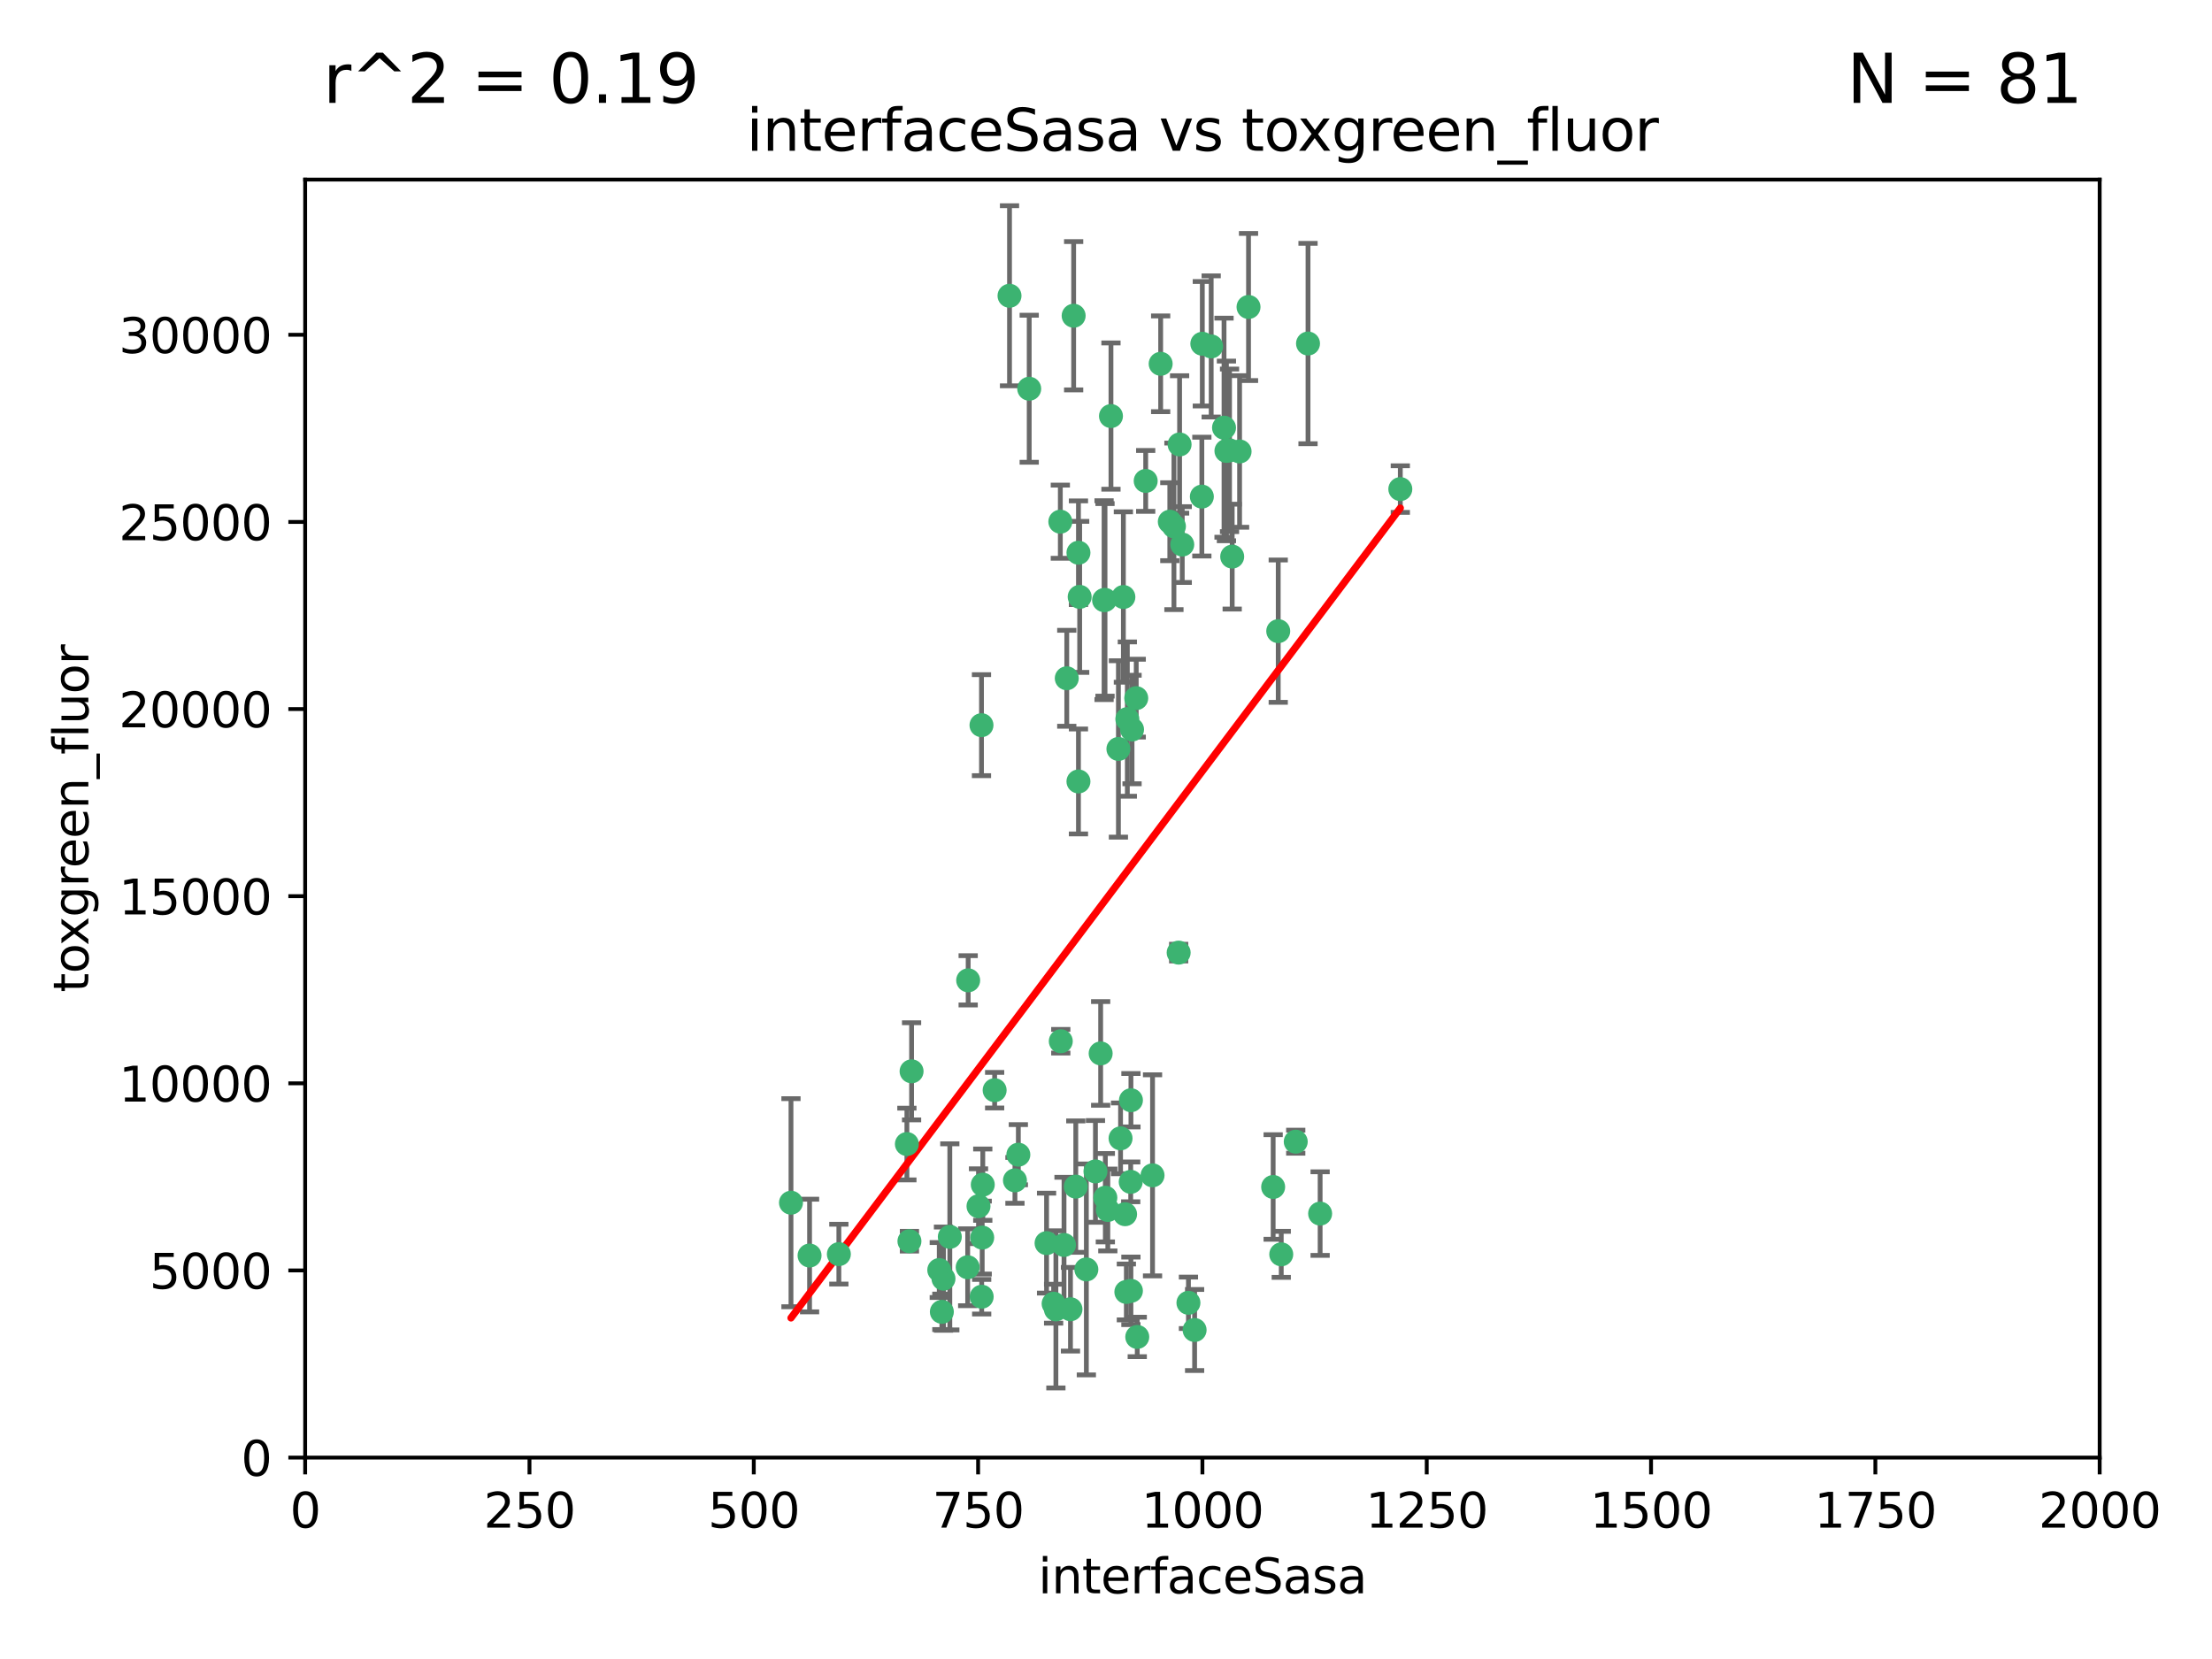 <?xml version="1.0" encoding="utf-8" standalone="no"?>
<!DOCTYPE svg PUBLIC "-//W3C//DTD SVG 1.1//EN"
  "http://www.w3.org/Graphics/SVG/1.1/DTD/svg11.dtd">
<svg xmlns:xlink="http://www.w3.org/1999/xlink" width="460.8pt" height="345.6pt" viewBox="0 0 460.8 345.6" xmlns="http://www.w3.org/2000/svg" version="1.1">
 <defs>
  <style type="text/css">*{stroke-linejoin: round; stroke-linecap: butt}</style>
 </defs>
 <g id="figure_1">
  <g id="patch_1">
   <path d="M 0 345.6 
L 460.8 345.6 
L 460.8 0 
L 0 0 
z
" style="fill: #ffffff"/>
  </g>
  <g id="axes_1">
   <g id="patch_2">
    <path d="M 63.571 303.64 
L 437.4 303.64 
L 437.4 37.411 
L 63.571 37.411 
z
" style="fill: #ffffff"/>
   </g>
   <g id="PathCollection_1">
    <defs>
     <path id="m234397c707" d="M 0 1.118 
C 0.297 1.118 0.581 1 0.791 0.791 
C 1 0.581 1.118 0.297 1.118 0 
C 1.118 -0.297 1 -0.581 0.791 -0.791 
C 0.581 -1 0.297 -1.118 0 -1.118 
C -0.297 -1.118 -0.581 -1 -0.791 -0.791 
C -1 -0.581 -1.118 -0.297 -1.118 0 
C -1.118 0.297 -1 0.581 -0.791 0.791 
C -0.581 1 -0.297 1.118 0 1.118 
z
" style="stroke: #3cb371"/>
    </defs>
    <g clip-path="url(#p0f4bad4780)">
     <use xlink:href="#m234397c707" x="243.693" y="108.677" style="fill: #3cb371; stroke: #3cb371"/>
     <use xlink:href="#m234397c707" x="272.484" y="71.562" style="fill: #3cb371; stroke: #3cb371"/>
     <use xlink:href="#m234397c707" x="231.435" y="86.676" style="fill: #3cb371; stroke: #3cb371"/>
     <use xlink:href="#m234397c707" x="266.28" y="131.48" style="fill: #3cb371; stroke: #3cb371"/>
     <use xlink:href="#m234397c707" x="254.987" y="89.097" style="fill: #3cb371; stroke: #3cb371"/>
     <use xlink:href="#m234397c707" x="220.886" y="108.676" style="fill: #3cb371; stroke: #3cb371"/>
     <use xlink:href="#m234397c707" x="214.404" y="80.98" style="fill: #3cb371; stroke: #3cb371"/>
     <use xlink:href="#m234397c707" x="174.75" y="261.259" style="fill: #3cb371; stroke: #3cb371"/>
     <use xlink:href="#m234397c707" x="241.787" y="75.786" style="fill: #3cb371; stroke: #3cb371"/>
     <use xlink:href="#m234397c707" x="252.312" y="72.167" style="fill: #3cb371; stroke: #3cb371"/>
     <use xlink:href="#m234397c707" x="258.229" y="94.046" style="fill: #3cb371; stroke: #3cb371"/>
     <use xlink:href="#m234397c707" x="223.66" y="65.773" style="fill: #3cb371; stroke: #3cb371"/>
     <use xlink:href="#m234397c707" x="232.987" y="156.019" style="fill: #3cb371; stroke: #3cb371"/>
     <use xlink:href="#m234397c707" x="230.194" y="124.965" style="fill: #3cb371; stroke: #3cb371"/>
     <use xlink:href="#m234397c707" x="246.284" y="113.441" style="fill: #3cb371; stroke: #3cb371"/>
     <use xlink:href="#m234397c707" x="255.489" y="93.933" style="fill: #3cb371; stroke: #3cb371"/>
     <use xlink:href="#m234397c707" x="256.689" y="115.953" style="fill: #3cb371; stroke: #3cb371"/>
     <use xlink:href="#m234397c707" x="244.553" y="109.646" style="fill: #3cb371; stroke: #3cb371"/>
     <use xlink:href="#m234397c707" x="250.368" y="103.453" style="fill: #3cb371; stroke: #3cb371"/>
     <use xlink:href="#m234397c707" x="229.286" y="219.448" style="fill: #3cb371; stroke: #3cb371"/>
     <use xlink:href="#m234397c707" x="256.134" y="93.812" style="fill: #3cb371; stroke: #3cb371"/>
     <use xlink:href="#m234397c707" x="234.02" y="124.367" style="fill: #3cb371; stroke: #3cb371"/>
     <use xlink:href="#m234397c707" x="238.669" y="100.184" style="fill: #3cb371; stroke: #3cb371"/>
     <use xlink:href="#m234397c707" x="245.731" y="92.588" style="fill: #3cb371; stroke: #3cb371"/>
     <use xlink:href="#m234397c707" x="266.908" y="261.303" style="fill: #3cb371; stroke: #3cb371"/>
     <use xlink:href="#m234397c707" x="269.927" y="237.833" style="fill: #3cb371; stroke: #3cb371"/>
     <use xlink:href="#m234397c707" x="240.095" y="244.844" style="fill: #3cb371; stroke: #3cb371"/>
     <use xlink:href="#m234397c707" x="291.711" y="101.886" style="fill: #3cb371; stroke: #3cb371"/>
     <use xlink:href="#m234397c707" x="224.916" y="124.337" style="fill: #3cb371; stroke: #3cb371"/>
     <use xlink:href="#m234397c707" x="260.091" y="63.953" style="fill: #3cb371; stroke: #3cb371"/>
     <use xlink:href="#m234397c707" x="250.465" y="71.61" style="fill: #3cb371; stroke: #3cb371"/>
     <use xlink:href="#m234397c707" x="204.462" y="151.067" style="fill: #3cb371; stroke: #3cb371"/>
     <use xlink:href="#m234397c707" x="201.688" y="204.22" style="fill: #3cb371; stroke: #3cb371"/>
     <use xlink:href="#m234397c707" x="204.731" y="246.787" style="fill: #3cb371; stroke: #3cb371"/>
     <use xlink:href="#m234397c707" x="228.204" y="244.026" style="fill: #3cb371; stroke: #3cb371"/>
     <use xlink:href="#m234397c707" x="222.228" y="141.297" style="fill: #3cb371; stroke: #3cb371"/>
     <use xlink:href="#m234397c707" x="210.301" y="61.614" style="fill: #3cb371; stroke: #3cb371"/>
     <use xlink:href="#m234397c707" x="224.662" y="162.792" style="fill: #3cb371; stroke: #3cb371"/>
     <use xlink:href="#m234397c707" x="204.503" y="270.13" style="fill: #3cb371; stroke: #3cb371"/>
     <use xlink:href="#m234397c707" x="275.007" y="252.814" style="fill: #3cb371; stroke: #3cb371"/>
     <use xlink:href="#m234397c707" x="236.699" y="145.439" style="fill: #3cb371; stroke: #3cb371"/>
     <use xlink:href="#m234397c707" x="265.222" y="247.267" style="fill: #3cb371; stroke: #3cb371"/>
     <use xlink:href="#m234397c707" x="234.375" y="252.941" style="fill: #3cb371; stroke: #3cb371"/>
     <use xlink:href="#m234397c707" x="221.654" y="259.35" style="fill: #3cb371; stroke: #3cb371"/>
     <use xlink:href="#m234397c707" x="212.14" y="240.543" style="fill: #3cb371; stroke: #3cb371"/>
     <use xlink:href="#m234397c707" x="195.666" y="264.57" style="fill: #3cb371; stroke: #3cb371"/>
     <use xlink:href="#m234397c707" x="235.596" y="229.198" style="fill: #3cb371; stroke: #3cb371"/>
     <use xlink:href="#m234397c707" x="247.573" y="271.4" style="fill: #3cb371; stroke: #3cb371"/>
     <use xlink:href="#m234397c707" x="230.779" y="252.059" style="fill: #3cb371; stroke: #3cb371"/>
     <use xlink:href="#m234397c707" x="224.106" y="247.195" style="fill: #3cb371; stroke: #3cb371"/>
     <use xlink:href="#m234397c707" x="235.59" y="268.906" style="fill: #3cb371; stroke: #3cb371"/>
     <use xlink:href="#m234397c707" x="201.587" y="263.993" style="fill: #3cb371; stroke: #3cb371"/>
     <use xlink:href="#m234397c707" x="224.662" y="115.142" style="fill: #3cb371; stroke: #3cb371"/>
     <use xlink:href="#m234397c707" x="236.912" y="278.508" style="fill: #3cb371; stroke: #3cb371"/>
     <use xlink:href="#m234397c707" x="203.841" y="251.277" style="fill: #3cb371; stroke: #3cb371"/>
     <use xlink:href="#m234397c707" x="219.488" y="271.584" style="fill: #3cb371; stroke: #3cb371"/>
     <use xlink:href="#m234397c707" x="196.206" y="273.278" style="fill: #3cb371; stroke: #3cb371"/>
     <use xlink:href="#m234397c707" x="226.308" y="264.442" style="fill: #3cb371; stroke: #3cb371"/>
     <use xlink:href="#m234397c707" x="188.922" y="238.323" style="fill: #3cb371; stroke: #3cb371"/>
     <use xlink:href="#m234397c707" x="233.433" y="237.139" style="fill: #3cb371; stroke: #3cb371"/>
     <use xlink:href="#m234397c707" x="245.536" y="198.449" style="fill: #3cb371; stroke: #3cb371"/>
     <use xlink:href="#m234397c707" x="196.546" y="266.371" style="fill: #3cb371; stroke: #3cb371"/>
     <use xlink:href="#m234397c707" x="248.859" y="277.063" style="fill: #3cb371; stroke: #3cb371"/>
     <use xlink:href="#m234397c707" x="220.981" y="216.908" style="fill: #3cb371; stroke: #3cb371"/>
     <use xlink:href="#m234397c707" x="235.826" y="151.97" style="fill: #3cb371; stroke: #3cb371"/>
     <use xlink:href="#m234397c707" x="189.452" y="258.565" style="fill: #3cb371; stroke: #3cb371"/>
     <use xlink:href="#m234397c707" x="204.611" y="257.812" style="fill: #3cb371; stroke: #3cb371"/>
     <use xlink:href="#m234397c707" x="229.998" y="125.024" style="fill: #3cb371; stroke: #3cb371"/>
     <use xlink:href="#m234397c707" x="219.963" y="272.768" style="fill: #3cb371; stroke: #3cb371"/>
     <use xlink:href="#m234397c707" x="189.899" y="223.176" style="fill: #3cb371; stroke: #3cb371"/>
     <use xlink:href="#m234397c707" x="197.864" y="257.661" style="fill: #3cb371; stroke: #3cb371"/>
     <use xlink:href="#m234397c707" x="234.846" y="149.795" style="fill: #3cb371; stroke: #3cb371"/>
     <use xlink:href="#m234397c707" x="234.641" y="269.137" style="fill: #3cb371; stroke: #3cb371"/>
     <use xlink:href="#m234397c707" x="168.647" y="261.551" style="fill: #3cb371; stroke: #3cb371"/>
     <use xlink:href="#m234397c707" x="223" y="272.741" style="fill: #3cb371; stroke: #3cb371"/>
     <use xlink:href="#m234397c707" x="218.019" y="258.966" style="fill: #3cb371; stroke: #3cb371"/>
     <use xlink:href="#m234397c707" x="211.432" y="245.892" style="fill: #3cb371; stroke: #3cb371"/>
     <use xlink:href="#m234397c707" x="235.549" y="246.204" style="fill: #3cb371; stroke: #3cb371"/>
     <use xlink:href="#m234397c707" x="207.202" y="227.107" style="fill: #3cb371; stroke: #3cb371"/>
     <use xlink:href="#m234397c707" x="164.776" y="250.544" style="fill: #3cb371; stroke: #3cb371"/>
     <use xlink:href="#m234397c707" x="230.263" y="249.505" style="fill: #3cb371; stroke: #3cb371"/>
    </g>
   </g>
   <g id="matplotlib.axis_1">
    <g id="xtick_1">
     <g id="line2d_1">
      <defs>
       <path id="m4cf295245e" d="M 0 0 
L 0 3.5 
" style="stroke: #000000; stroke-width: 0.8"/>
      </defs>
      <g>
       <use xlink:href="#m4cf295245e" x="63.571" y="303.64" style="stroke: #000000; stroke-width: 0.8"/>
      </g>
     </g>
     <g id="text_1">
      <!-- 0 -->
      <g transform="translate(60.39 318.238)scale(0.1 -0.1)">
       <defs>
        <path id="DejaVuSans-30" d="M 2034 4250 
Q 1547 4250 1301 3770 
Q 1056 3291 1056 2328 
Q 1056 1369 1301 889 
Q 1547 409 2034 409 
Q 2525 409 2770 889 
Q 3016 1369 3016 2328 
Q 3016 3291 2770 3770 
Q 2525 4250 2034 4250 
z
M 2034 4750 
Q 2819 4750 3233 4129 
Q 3647 3509 3647 2328 
Q 3647 1150 3233 529 
Q 2819 -91 2034 -91 
Q 1250 -91 836 529 
Q 422 1150 422 2328 
Q 422 3509 836 4129 
Q 1250 4750 2034 4750 
z
" transform="scale(0.016)"/>
       </defs>
       <use xlink:href="#DejaVuSans-30"/>
      </g>
     </g>
    </g>
    <g id="xtick_2">
     <g id="line2d_2">
      <g>
       <use xlink:href="#m4cf295245e" x="110.3" y="303.64" style="stroke: #000000; stroke-width: 0.8"/>
      </g>
     </g>
     <g id="text_2">
      <!-- 250 -->
      <g transform="translate(100.756 318.238)scale(0.1 -0.1)">
       <defs>
        <path id="DejaVuSans-32" d="M 1228 531 
L 3431 531 
L 3431 0 
L 469 0 
L 469 531 
Q 828 903 1448 1529 
Q 2069 2156 2228 2338 
Q 2531 2678 2651 2914 
Q 2772 3150 2772 3378 
Q 2772 3750 2511 3984 
Q 2250 4219 1831 4219 
Q 1534 4219 1204 4116 
Q 875 4013 500 3803 
L 500 4441 
Q 881 4594 1212 4672 
Q 1544 4750 1819 4750 
Q 2544 4750 2975 4387 
Q 3406 4025 3406 3419 
Q 3406 3131 3298 2873 
Q 3191 2616 2906 2266 
Q 2828 2175 2409 1742 
Q 1991 1309 1228 531 
z
" transform="scale(0.016)"/>
        <path id="DejaVuSans-35" d="M 691 4666 
L 3169 4666 
L 3169 4134 
L 1269 4134 
L 1269 2991 
Q 1406 3038 1543 3061 
Q 1681 3084 1819 3084 
Q 2600 3084 3056 2656 
Q 3513 2228 3513 1497 
Q 3513 744 3044 326 
Q 2575 -91 1722 -91 
Q 1428 -91 1123 -41 
Q 819 9 494 109 
L 494 744 
Q 775 591 1075 516 
Q 1375 441 1709 441 
Q 2250 441 2565 725 
Q 2881 1009 2881 1497 
Q 2881 1984 2565 2268 
Q 2250 2553 1709 2553 
Q 1456 2553 1204 2497 
Q 953 2441 691 2322 
L 691 4666 
z
" transform="scale(0.016)"/>
       </defs>
       <use xlink:href="#DejaVuSans-32"/>
       <use xlink:href="#DejaVuSans-35" x="63.623"/>
       <use xlink:href="#DejaVuSans-30" x="127.246"/>
      </g>
     </g>
    </g>
    <g id="xtick_3">
     <g id="line2d_3">
      <g>
       <use xlink:href="#m4cf295245e" x="157.028" y="303.64" style="stroke: #000000; stroke-width: 0.8"/>
      </g>
     </g>
     <g id="text_3">
      <!-- 500 -->
      <g transform="translate(147.485 318.238)scale(0.1 -0.1)">
       <use xlink:href="#DejaVuSans-35"/>
       <use xlink:href="#DejaVuSans-30" x="63.623"/>
       <use xlink:href="#DejaVuSans-30" x="127.246"/>
      </g>
     </g>
    </g>
    <g id="xtick_4">
     <g id="line2d_4">
      <g>
       <use xlink:href="#m4cf295245e" x="203.757" y="303.64" style="stroke: #000000; stroke-width: 0.8"/>
      </g>
     </g>
     <g id="text_4">
      <!-- 750 -->
      <g transform="translate(194.213 318.238)scale(0.1 -0.1)">
       <defs>
        <path id="DejaVuSans-37" d="M 525 4666 
L 3525 4666 
L 3525 4397 
L 1831 0 
L 1172 0 
L 2766 4134 
L 525 4134 
L 525 4666 
z
" transform="scale(0.016)"/>
       </defs>
       <use xlink:href="#DejaVuSans-37"/>
       <use xlink:href="#DejaVuSans-35" x="63.623"/>
       <use xlink:href="#DejaVuSans-30" x="127.246"/>
      </g>
     </g>
    </g>
    <g id="xtick_5">
     <g id="line2d_5">
      <g>
       <use xlink:href="#m4cf295245e" x="250.486" y="303.64" style="stroke: #000000; stroke-width: 0.8"/>
      </g>
     </g>
     <g id="text_5">
      <!-- 1000 -->
      <g transform="translate(237.761 318.238)scale(0.1 -0.1)">
       <defs>
        <path id="DejaVuSans-31" d="M 794 531 
L 1825 531 
L 1825 4091 
L 703 3866 
L 703 4441 
L 1819 4666 
L 2450 4666 
L 2450 531 
L 3481 531 
L 3481 0 
L 794 0 
L 794 531 
z
" transform="scale(0.016)"/>
       </defs>
       <use xlink:href="#DejaVuSans-31"/>
       <use xlink:href="#DejaVuSans-30" x="63.623"/>
       <use xlink:href="#DejaVuSans-30" x="127.246"/>
       <use xlink:href="#DejaVuSans-30" x="190.869"/>
      </g>
     </g>
    </g>
    <g id="xtick_6">
     <g id="line2d_6">
      <g>
       <use xlink:href="#m4cf295245e" x="297.214" y="303.64" style="stroke: #000000; stroke-width: 0.8"/>
      </g>
     </g>
     <g id="text_6">
      <!-- 1250 -->
      <g transform="translate(284.489 318.238)scale(0.1 -0.1)">
       <use xlink:href="#DejaVuSans-31"/>
       <use xlink:href="#DejaVuSans-32" x="63.623"/>
       <use xlink:href="#DejaVuSans-35" x="127.246"/>
       <use xlink:href="#DejaVuSans-30" x="190.869"/>
      </g>
     </g>
    </g>
    <g id="xtick_7">
     <g id="line2d_7">
      <g>
       <use xlink:href="#m4cf295245e" x="343.943" y="303.64" style="stroke: #000000; stroke-width: 0.8"/>
      </g>
     </g>
     <g id="text_7">
      <!-- 1500 -->
      <g transform="translate(331.218 318.238)scale(0.1 -0.1)">
       <use xlink:href="#DejaVuSans-31"/>
       <use xlink:href="#DejaVuSans-35" x="63.623"/>
       <use xlink:href="#DejaVuSans-30" x="127.246"/>
       <use xlink:href="#DejaVuSans-30" x="190.869"/>
      </g>
     </g>
    </g>
    <g id="xtick_8">
     <g id="line2d_8">
      <g>
       <use xlink:href="#m4cf295245e" x="390.671" y="303.64" style="stroke: #000000; stroke-width: 0.8"/>
      </g>
     </g>
     <g id="text_8">
      <!-- 1750 -->
      <g transform="translate(377.946 318.238)scale(0.1 -0.1)">
       <use xlink:href="#DejaVuSans-31"/>
       <use xlink:href="#DejaVuSans-37" x="63.623"/>
       <use xlink:href="#DejaVuSans-35" x="127.246"/>
       <use xlink:href="#DejaVuSans-30" x="190.869"/>
      </g>
     </g>
    </g>
    <g id="xtick_9">
     <g id="line2d_9">
      <g>
       <use xlink:href="#m4cf295245e" x="437.4" y="303.64" style="stroke: #000000; stroke-width: 0.8"/>
      </g>
     </g>
     <g id="text_9">
      <!-- 2000 -->
      <g transform="translate(424.675 318.238)scale(0.1 -0.1)">
       <use xlink:href="#DejaVuSans-32"/>
       <use xlink:href="#DejaVuSans-30" x="63.623"/>
       <use xlink:href="#DejaVuSans-30" x="127.246"/>
       <use xlink:href="#DejaVuSans-30" x="190.869"/>
      </g>
     </g>
    </g>
    <g id="text_10">
     <!-- interfaceSasa -->
     <g transform="translate(216.279 331.917)scale(0.1 -0.1)">
      <defs>
       <path id="DejaVuSans-69" d="M 603 3500 
L 1178 3500 
L 1178 0 
L 603 0 
L 603 3500 
z
M 603 4863 
L 1178 4863 
L 1178 4134 
L 603 4134 
L 603 4863 
z
" transform="scale(0.016)"/>
       <path id="DejaVuSans-6e" d="M 3513 2113 
L 3513 0 
L 2938 0 
L 2938 2094 
Q 2938 2591 2744 2837 
Q 2550 3084 2163 3084 
Q 1697 3084 1428 2787 
Q 1159 2491 1159 1978 
L 1159 0 
L 581 0 
L 581 3500 
L 1159 3500 
L 1159 2956 
Q 1366 3272 1645 3428 
Q 1925 3584 2291 3584 
Q 2894 3584 3203 3211 
Q 3513 2838 3513 2113 
z
" transform="scale(0.016)"/>
       <path id="DejaVuSans-74" d="M 1172 4494 
L 1172 3500 
L 2356 3500 
L 2356 3053 
L 1172 3053 
L 1172 1153 
Q 1172 725 1289 603 
Q 1406 481 1766 481 
L 2356 481 
L 2356 0 
L 1766 0 
Q 1100 0 847 248 
Q 594 497 594 1153 
L 594 3053 
L 172 3053 
L 172 3500 
L 594 3500 
L 594 4494 
L 1172 4494 
z
" transform="scale(0.016)"/>
       <path id="DejaVuSans-65" d="M 3597 1894 
L 3597 1613 
L 953 1613 
Q 991 1019 1311 708 
Q 1631 397 2203 397 
Q 2534 397 2845 478 
Q 3156 559 3463 722 
L 3463 178 
Q 3153 47 2828 -22 
Q 2503 -91 2169 -91 
Q 1331 -91 842 396 
Q 353 884 353 1716 
Q 353 2575 817 3079 
Q 1281 3584 2069 3584 
Q 2775 3584 3186 3129 
Q 3597 2675 3597 1894 
z
M 3022 2063 
Q 3016 2534 2758 2815 
Q 2500 3097 2075 3097 
Q 1594 3097 1305 2825 
Q 1016 2553 972 2059 
L 3022 2063 
z
" transform="scale(0.016)"/>
       <path id="DejaVuSans-72" d="M 2631 2963 
Q 2534 3019 2420 3045 
Q 2306 3072 2169 3072 
Q 1681 3072 1420 2755 
Q 1159 2438 1159 1844 
L 1159 0 
L 581 0 
L 581 3500 
L 1159 3500 
L 1159 2956 
Q 1341 3275 1631 3429 
Q 1922 3584 2338 3584 
Q 2397 3584 2469 3576 
Q 2541 3569 2628 3553 
L 2631 2963 
z
" transform="scale(0.016)"/>
       <path id="DejaVuSans-66" d="M 2375 4863 
L 2375 4384 
L 1825 4384 
Q 1516 4384 1395 4259 
Q 1275 4134 1275 3809 
L 1275 3500 
L 2222 3500 
L 2222 3053 
L 1275 3053 
L 1275 0 
L 697 0 
L 697 3053 
L 147 3053 
L 147 3500 
L 697 3500 
L 697 3744 
Q 697 4328 969 4595 
Q 1241 4863 1831 4863 
L 2375 4863 
z
" transform="scale(0.016)"/>
       <path id="DejaVuSans-61" d="M 2194 1759 
Q 1497 1759 1228 1600 
Q 959 1441 959 1056 
Q 959 750 1161 570 
Q 1363 391 1709 391 
Q 2188 391 2477 730 
Q 2766 1069 2766 1631 
L 2766 1759 
L 2194 1759 
z
M 3341 1997 
L 3341 0 
L 2766 0 
L 2766 531 
Q 2569 213 2275 61 
Q 1981 -91 1556 -91 
Q 1019 -91 701 211 
Q 384 513 384 1019 
Q 384 1609 779 1909 
Q 1175 2209 1959 2209 
L 2766 2209 
L 2766 2266 
Q 2766 2663 2505 2880 
Q 2244 3097 1772 3097 
Q 1472 3097 1187 3025 
Q 903 2953 641 2809 
L 641 3341 
Q 956 3463 1253 3523 
Q 1550 3584 1831 3584 
Q 2591 3584 2966 3190 
Q 3341 2797 3341 1997 
z
" transform="scale(0.016)"/>
       <path id="DejaVuSans-63" d="M 3122 3366 
L 3122 2828 
Q 2878 2963 2633 3030 
Q 2388 3097 2138 3097 
Q 1578 3097 1268 2742 
Q 959 2388 959 1747 
Q 959 1106 1268 751 
Q 1578 397 2138 397 
Q 2388 397 2633 464 
Q 2878 531 3122 666 
L 3122 134 
Q 2881 22 2623 -34 
Q 2366 -91 2075 -91 
Q 1284 -91 818 406 
Q 353 903 353 1747 
Q 353 2603 823 3093 
Q 1294 3584 2113 3584 
Q 2378 3584 2631 3529 
Q 2884 3475 3122 3366 
z
" transform="scale(0.016)"/>
       <path id="DejaVuSans-53" d="M 3425 4513 
L 3425 3897 
Q 3066 4069 2747 4153 
Q 2428 4238 2131 4238 
Q 1616 4238 1336 4038 
Q 1056 3838 1056 3469 
Q 1056 3159 1242 3001 
Q 1428 2844 1947 2747 
L 2328 2669 
Q 3034 2534 3370 2195 
Q 3706 1856 3706 1288 
Q 3706 609 3251 259 
Q 2797 -91 1919 -91 
Q 1588 -91 1214 -16 
Q 841 59 441 206 
L 441 856 
Q 825 641 1194 531 
Q 1563 422 1919 422 
Q 2459 422 2753 634 
Q 3047 847 3047 1241 
Q 3047 1584 2836 1778 
Q 2625 1972 2144 2069 
L 1759 2144 
Q 1053 2284 737 2584 
Q 422 2884 422 3419 
Q 422 4038 858 4394 
Q 1294 4750 2059 4750 
Q 2388 4750 2728 4690 
Q 3069 4631 3425 4513 
z
" transform="scale(0.016)"/>
       <path id="DejaVuSans-73" d="M 2834 3397 
L 2834 2853 
Q 2591 2978 2328 3040 
Q 2066 3103 1784 3103 
Q 1356 3103 1142 2972 
Q 928 2841 928 2578 
Q 928 2378 1081 2264 
Q 1234 2150 1697 2047 
L 1894 2003 
Q 2506 1872 2764 1633 
Q 3022 1394 3022 966 
Q 3022 478 2636 193 
Q 2250 -91 1575 -91 
Q 1294 -91 989 -36 
Q 684 19 347 128 
L 347 722 
Q 666 556 975 473 
Q 1284 391 1588 391 
Q 1994 391 2212 530 
Q 2431 669 2431 922 
Q 2431 1156 2273 1281 
Q 2116 1406 1581 1522 
L 1381 1569 
Q 847 1681 609 1914 
Q 372 2147 372 2553 
Q 372 3047 722 3315 
Q 1072 3584 1716 3584 
Q 2034 3584 2315 3537 
Q 2597 3491 2834 3397 
z
" transform="scale(0.016)"/>
      </defs>
      <use xlink:href="#DejaVuSans-69"/>
      <use xlink:href="#DejaVuSans-6e" x="27.783"/>
      <use xlink:href="#DejaVuSans-74" x="91.162"/>
      <use xlink:href="#DejaVuSans-65" x="130.371"/>
      <use xlink:href="#DejaVuSans-72" x="191.895"/>
      <use xlink:href="#DejaVuSans-66" x="233.008"/>
      <use xlink:href="#DejaVuSans-61" x="268.213"/>
      <use xlink:href="#DejaVuSans-63" x="329.492"/>
      <use xlink:href="#DejaVuSans-65" x="384.473"/>
      <use xlink:href="#DejaVuSans-53" x="445.996"/>
      <use xlink:href="#DejaVuSans-61" x="509.473"/>
      <use xlink:href="#DejaVuSans-73" x="570.752"/>
      <use xlink:href="#DejaVuSans-61" x="622.852"/>
     </g>
    </g>
   </g>
   <g id="matplotlib.axis_2">
    <g id="ytick_1">
     <g id="line2d_10">
      <defs>
       <path id="m7cd15231bb" d="M 0 0 
L -3.5 0 
" style="stroke: #000000; stroke-width: 0.8"/>
      </defs>
      <g>
       <use xlink:href="#m7cd15231bb" x="63.571" y="303.64" style="stroke: #000000; stroke-width: 0.8"/>
      </g>
     </g>
     <g id="text_11">
      <!-- 0 -->
      <g transform="translate(50.209 307.439)scale(0.1 -0.1)">
       <use xlink:href="#DejaVuSans-30"/>
      </g>
     </g>
    </g>
    <g id="ytick_2">
     <g id="line2d_11">
      <g>
       <use xlink:href="#m7cd15231bb" x="63.571" y="264.657" style="stroke: #000000; stroke-width: 0.8"/>
      </g>
     </g>
     <g id="text_12">
      <!-- 5000 -->
      <g transform="translate(31.121 268.457)scale(0.1 -0.1)">
       <use xlink:href="#DejaVuSans-35"/>
       <use xlink:href="#DejaVuSans-30" x="63.623"/>
       <use xlink:href="#DejaVuSans-30" x="127.246"/>
       <use xlink:href="#DejaVuSans-30" x="190.869"/>
      </g>
     </g>
    </g>
    <g id="ytick_3">
     <g id="line2d_12">
      <g>
       <use xlink:href="#m7cd15231bb" x="63.571" y="225.675" style="stroke: #000000; stroke-width: 0.8"/>
      </g>
     </g>
     <g id="text_13">
      <!-- 10000 -->
      <g transform="translate(24.759 229.474)scale(0.1 -0.1)">
       <use xlink:href="#DejaVuSans-31"/>
       <use xlink:href="#DejaVuSans-30" x="63.623"/>
       <use xlink:href="#DejaVuSans-30" x="127.246"/>
       <use xlink:href="#DejaVuSans-30" x="190.869"/>
       <use xlink:href="#DejaVuSans-30" x="254.492"/>
      </g>
     </g>
    </g>
    <g id="ytick_4">
     <g id="line2d_13">
      <g>
       <use xlink:href="#m7cd15231bb" x="63.571" y="186.692" style="stroke: #000000; stroke-width: 0.8"/>
      </g>
     </g>
     <g id="text_14">
      <!-- 15000 -->
      <g transform="translate(24.759 190.492)scale(0.1 -0.1)">
       <use xlink:href="#DejaVuSans-31"/>
       <use xlink:href="#DejaVuSans-35" x="63.623"/>
       <use xlink:href="#DejaVuSans-30" x="127.246"/>
       <use xlink:href="#DejaVuSans-30" x="190.869"/>
       <use xlink:href="#DejaVuSans-30" x="254.492"/>
      </g>
     </g>
    </g>
    <g id="ytick_5">
     <g id="line2d_14">
      <g>
       <use xlink:href="#m7cd15231bb" x="63.571" y="147.71" style="stroke: #000000; stroke-width: 0.8"/>
      </g>
     </g>
     <g id="text_15">
      <!-- 20000 -->
      <g transform="translate(24.759 151.509)scale(0.1 -0.1)">
       <use xlink:href="#DejaVuSans-32"/>
       <use xlink:href="#DejaVuSans-30" x="63.623"/>
       <use xlink:href="#DejaVuSans-30" x="127.246"/>
       <use xlink:href="#DejaVuSans-30" x="190.869"/>
       <use xlink:href="#DejaVuSans-30" x="254.492"/>
      </g>
     </g>
    </g>
    <g id="ytick_6">
     <g id="line2d_15">
      <g>
       <use xlink:href="#m7cd15231bb" x="63.571" y="108.727" style="stroke: #000000; stroke-width: 0.8"/>
      </g>
     </g>
     <g id="text_16">
      <!-- 25000 -->
      <g transform="translate(24.759 112.527)scale(0.1 -0.1)">
       <use xlink:href="#DejaVuSans-32"/>
       <use xlink:href="#DejaVuSans-35" x="63.623"/>
       <use xlink:href="#DejaVuSans-30" x="127.246"/>
       <use xlink:href="#DejaVuSans-30" x="190.869"/>
       <use xlink:href="#DejaVuSans-30" x="254.492"/>
      </g>
     </g>
    </g>
    <g id="ytick_7">
     <g id="line2d_16">
      <g>
       <use xlink:href="#m7cd15231bb" x="63.571" y="69.745" style="stroke: #000000; stroke-width: 0.8"/>
      </g>
     </g>
     <g id="text_17">
      <!-- 30000 -->
      <g transform="translate(24.759 73.544)scale(0.1 -0.1)">
       <defs>
        <path id="DejaVuSans-33" d="M 2597 2516 
Q 3050 2419 3304 2112 
Q 3559 1806 3559 1356 
Q 3559 666 3084 287 
Q 2609 -91 1734 -91 
Q 1441 -91 1130 -33 
Q 819 25 488 141 
L 488 750 
Q 750 597 1062 519 
Q 1375 441 1716 441 
Q 2309 441 2620 675 
Q 2931 909 2931 1356 
Q 2931 1769 2642 2001 
Q 2353 2234 1838 2234 
L 1294 2234 
L 1294 2753 
L 1863 2753 
Q 2328 2753 2575 2939 
Q 2822 3125 2822 3475 
Q 2822 3834 2567 4026 
Q 2313 4219 1838 4219 
Q 1578 4219 1281 4162 
Q 984 4106 628 3988 
L 628 4550 
Q 988 4650 1302 4700 
Q 1616 4750 1894 4750 
Q 2613 4750 3031 4423 
Q 3450 4097 3450 3541 
Q 3450 3153 3228 2886 
Q 3006 2619 2597 2516 
z
" transform="scale(0.016)"/>
       </defs>
       <use xlink:href="#DejaVuSans-33"/>
       <use xlink:href="#DejaVuSans-30" x="63.623"/>
       <use xlink:href="#DejaVuSans-30" x="127.246"/>
       <use xlink:href="#DejaVuSans-30" x="190.869"/>
       <use xlink:href="#DejaVuSans-30" x="254.492"/>
      </g>
     </g>
    </g>
    <g id="text_18">
     <!-- toxgreen_fluor -->
     <g transform="translate(18.401 206.72)rotate(-90)scale(0.1 -0.1)">
      <defs>
       <path id="DejaVuSans-6f" d="M 1959 3097 
Q 1497 3097 1228 2736 
Q 959 2375 959 1747 
Q 959 1119 1226 758 
Q 1494 397 1959 397 
Q 2419 397 2687 759 
Q 2956 1122 2956 1747 
Q 2956 2369 2687 2733 
Q 2419 3097 1959 3097 
z
M 1959 3584 
Q 2709 3584 3137 3096 
Q 3566 2609 3566 1747 
Q 3566 888 3137 398 
Q 2709 -91 1959 -91 
Q 1206 -91 779 398 
Q 353 888 353 1747 
Q 353 2609 779 3096 
Q 1206 3584 1959 3584 
z
" transform="scale(0.016)"/>
       <path id="DejaVuSans-78" d="M 3513 3500 
L 2247 1797 
L 3578 0 
L 2900 0 
L 1881 1375 
L 863 0 
L 184 0 
L 1544 1831 
L 300 3500 
L 978 3500 
L 1906 2253 
L 2834 3500 
L 3513 3500 
z
" transform="scale(0.016)"/>
       <path id="DejaVuSans-67" d="M 2906 1791 
Q 2906 2416 2648 2759 
Q 2391 3103 1925 3103 
Q 1463 3103 1205 2759 
Q 947 2416 947 1791 
Q 947 1169 1205 825 
Q 1463 481 1925 481 
Q 2391 481 2648 825 
Q 2906 1169 2906 1791 
z
M 3481 434 
Q 3481 -459 3084 -895 
Q 2688 -1331 1869 -1331 
Q 1566 -1331 1297 -1286 
Q 1028 -1241 775 -1147 
L 775 -588 
Q 1028 -725 1275 -790 
Q 1522 -856 1778 -856 
Q 2344 -856 2625 -561 
Q 2906 -266 2906 331 
L 2906 616 
Q 2728 306 2450 153 
Q 2172 0 1784 0 
Q 1141 0 747 490 
Q 353 981 353 1791 
Q 353 2603 747 3093 
Q 1141 3584 1784 3584 
Q 2172 3584 2450 3431 
Q 2728 3278 2906 2969 
L 2906 3500 
L 3481 3500 
L 3481 434 
z
" transform="scale(0.016)"/>
       <path id="DejaVuSans-5f" d="M 3263 -1063 
L 3263 -1509 
L -63 -1509 
L -63 -1063 
L 3263 -1063 
z
" transform="scale(0.016)"/>
       <path id="DejaVuSans-6c" d="M 603 4863 
L 1178 4863 
L 1178 0 
L 603 0 
L 603 4863 
z
" transform="scale(0.016)"/>
       <path id="DejaVuSans-75" d="M 544 1381 
L 544 3500 
L 1119 3500 
L 1119 1403 
Q 1119 906 1312 657 
Q 1506 409 1894 409 
Q 2359 409 2629 706 
Q 2900 1003 2900 1516 
L 2900 3500 
L 3475 3500 
L 3475 0 
L 2900 0 
L 2900 538 
Q 2691 219 2414 64 
Q 2138 -91 1772 -91 
Q 1169 -91 856 284 
Q 544 659 544 1381 
z
M 1991 3584 
L 1991 3584 
z
" transform="scale(0.016)"/>
      </defs>
      <use xlink:href="#DejaVuSans-74"/>
      <use xlink:href="#DejaVuSans-6f" x="39.209"/>
      <use xlink:href="#DejaVuSans-78" x="97.266"/>
      <use xlink:href="#DejaVuSans-67" x="156.445"/>
      <use xlink:href="#DejaVuSans-72" x="219.922"/>
      <use xlink:href="#DejaVuSans-65" x="258.785"/>
      <use xlink:href="#DejaVuSans-65" x="320.309"/>
      <use xlink:href="#DejaVuSans-6e" x="381.832"/>
      <use xlink:href="#DejaVuSans-5f" x="445.211"/>
      <use xlink:href="#DejaVuSans-66" x="495.211"/>
      <use xlink:href="#DejaVuSans-6c" x="530.416"/>
      <use xlink:href="#DejaVuSans-75" x="558.199"/>
      <use xlink:href="#DejaVuSans-6f" x="621.578"/>
      <use xlink:href="#DejaVuSans-72" x="682.76"/>
     </g>
    </g>
   </g>
   <g id="LineCollection_1">
    <path d="M 243.693 116.797 
L 243.693 100.557 
" clip-path="url(#p0f4bad4780)" style="fill: none; stroke: #696969"/>
    <path d="M 272.484 92.434 
L 272.484 50.691 
" clip-path="url(#p0f4bad4780)" style="fill: none; stroke: #696969"/>
    <path d="M 231.435 101.908 
L 231.435 71.444 
" clip-path="url(#p0f4bad4780)" style="fill: none; stroke: #696969"/>
    <path d="M 266.28 146.307 
L 266.28 116.654 
" clip-path="url(#p0f4bad4780)" style="fill: none; stroke: #696969"/>
    <path d="M 254.987 111.917 
L 254.987 66.277 
" clip-path="url(#p0f4bad4780)" style="fill: none; stroke: #696969"/>
    <path d="M 220.886 116.296 
L 220.886 101.057 
" clip-path="url(#p0f4bad4780)" style="fill: none; stroke: #696969"/>
    <path d="M 214.404 96.292 
L 214.404 65.668 
" clip-path="url(#p0f4bad4780)" style="fill: none; stroke: #696969"/>
    <path d="M 174.75 267.49 
L 174.75 255.028 
" clip-path="url(#p0f4bad4780)" style="fill: none; stroke: #696969"/>
    <path d="M 241.787 85.756 
L 241.787 65.815 
" clip-path="url(#p0f4bad4780)" style="fill: none; stroke: #696969"/>
    <path d="M 252.312 86.871 
L 252.312 57.463 
" clip-path="url(#p0f4bad4780)" style="fill: none; stroke: #696969"/>
    <path d="M 258.229 109.836 
L 258.229 78.257 
" clip-path="url(#p0f4bad4780)" style="fill: none; stroke: #696969"/>
    <path d="M 223.66 81.223 
L 223.66 50.323 
" clip-path="url(#p0f4bad4780)" style="fill: none; stroke: #696969"/>
    <path d="M 232.987 174.39 
L 232.987 137.647 
" clip-path="url(#p0f4bad4780)" style="fill: none; stroke: #696969"/>
    <path d="M 230.194 145.018 
L 230.194 104.912 
" clip-path="url(#p0f4bad4780)" style="fill: none; stroke: #696969"/>
    <path d="M 246.284 121.337 
L 246.284 105.546 
" clip-path="url(#p0f4bad4780)" style="fill: none; stroke: #696969"/>
    <path d="M 255.489 112.649 
L 255.489 75.218 
" clip-path="url(#p0f4bad4780)" style="fill: none; stroke: #696969"/>
    <path d="M 256.689 126.872 
L 256.689 105.035 
" clip-path="url(#p0f4bad4780)" style="fill: none; stroke: #696969"/>
    <path d="M 244.553 126.988 
L 244.553 92.305 
" clip-path="url(#p0f4bad4780)" style="fill: none; stroke: #696969"/>
    <path d="M 250.368 115.826 
L 250.368 91.08 
" clip-path="url(#p0f4bad4780)" style="fill: none; stroke: #696969"/>
    <path d="M 229.286 230.25 
L 229.286 208.646 
" clip-path="url(#p0f4bad4780)" style="fill: none; stroke: #696969"/>
    <path d="M 256.134 110.745 
L 256.134 76.878 
" clip-path="url(#p0f4bad4780)" style="fill: none; stroke: #696969"/>
    <path d="M 234.02 142.114 
L 234.02 106.621 
" clip-path="url(#p0f4bad4780)" style="fill: none; stroke: #696969"/>
    <path d="M 238.669 106.525 
L 238.669 93.844 
" clip-path="url(#p0f4bad4780)" style="fill: none; stroke: #696969"/>
    <path d="M 245.731 106.902 
L 245.731 78.274 
" clip-path="url(#p0f4bad4780)" style="fill: none; stroke: #696969"/>
    <path d="M 266.908 266.097 
L 266.908 256.51 
" clip-path="url(#p0f4bad4780)" style="fill: none; stroke: #696969"/>
    <path d="M 269.927 240.234 
L 269.927 235.431 
" clip-path="url(#p0f4bad4780)" style="fill: none; stroke: #696969"/>
    <path d="M 240.095 265.789 
L 240.095 223.9 
" clip-path="url(#p0f4bad4780)" style="fill: none; stroke: #696969"/>
    <path d="M 291.711 106.741 
L 291.711 97.032 
" clip-path="url(#p0f4bad4780)" style="fill: none; stroke: #696969"/>
    <path d="M 224.916 140.07 
L 224.916 108.604 
" clip-path="url(#p0f4bad4780)" style="fill: none; stroke: #696969"/>
    <path d="M 260.091 79.275 
L 260.091 48.63 
" clip-path="url(#p0f4bad4780)" style="fill: none; stroke: #696969"/>
    <path d="M 250.465 84.576 
L 250.465 58.645 
" clip-path="url(#p0f4bad4780)" style="fill: none; stroke: #696969"/>
    <path d="M 204.462 161.588 
L 204.462 140.547 
" clip-path="url(#p0f4bad4780)" style="fill: none; stroke: #696969"/>
    <path d="M 201.688 209.352 
L 201.688 199.087 
" clip-path="url(#p0f4bad4780)" style="fill: none; stroke: #696969"/>
    <path d="M 204.731 254.215 
L 204.731 239.358 
" clip-path="url(#p0f4bad4780)" style="fill: none; stroke: #696969"/>
    <path d="M 228.204 254.626 
L 228.204 233.426 
" clip-path="url(#p0f4bad4780)" style="fill: none; stroke: #696969"/>
    <path d="M 222.228 151.291 
L 222.228 131.303 
" clip-path="url(#p0f4bad4780)" style="fill: none; stroke: #696969"/>
    <path d="M 210.301 80.373 
L 210.301 42.855 
" clip-path="url(#p0f4bad4780)" style="fill: none; stroke: #696969"/>
    <path d="M 224.662 173.718 
L 224.662 151.865 
" clip-path="url(#p0f4bad4780)" style="fill: none; stroke: #696969"/>
    <path d="M 204.503 273.73 
L 204.503 266.53 
" clip-path="url(#p0f4bad4780)" style="fill: none; stroke: #696969"/>
    <path d="M 275.007 261.522 
L 275.007 244.105 
" clip-path="url(#p0f4bad4780)" style="fill: none; stroke: #696969"/>
    <path d="M 236.699 153.546 
L 236.699 137.331 
" clip-path="url(#p0f4bad4780)" style="fill: none; stroke: #696969"/>
    <path d="M 265.222 258.157 
L 265.222 236.377 
" clip-path="url(#p0f4bad4780)" style="fill: none; stroke: #696969"/>
    <path d="M 234.375 253.603 
L 234.375 252.279 
" clip-path="url(#p0f4bad4780)" style="fill: none; stroke: #696969"/>
    <path d="M 221.654 273.451 
L 221.654 245.249 
" clip-path="url(#p0f4bad4780)" style="fill: none; stroke: #696969"/>
    <path d="M 212.14 246.81 
L 212.14 234.275 
" clip-path="url(#p0f4bad4780)" style="fill: none; stroke: #696969"/>
    <path d="M 195.666 270.294 
L 195.666 258.847 
" clip-path="url(#p0f4bad4780)" style="fill: none; stroke: #696969"/>
    <path d="M 235.596 234.763 
L 235.596 223.632 
" clip-path="url(#p0f4bad4780)" style="fill: none; stroke: #696969"/>
    <path d="M 247.573 276.759 
L 247.573 266.041 
" clip-path="url(#p0f4bad4780)" style="fill: none; stroke: #696969"/>
    <path d="M 230.779 260.585 
L 230.779 243.534 
" clip-path="url(#p0f4bad4780)" style="fill: none; stroke: #696969"/>
    <path d="M 224.106 260.88 
L 224.106 233.51 
" clip-path="url(#p0f4bad4780)" style="fill: none; stroke: #696969"/>
    <path d="M 235.59 275.94 
L 235.59 261.871 
" clip-path="url(#p0f4bad4780)" style="fill: none; stroke: #696969"/>
    <path d="M 201.587 272.003 
L 201.587 255.982 
" clip-path="url(#p0f4bad4780)" style="fill: none; stroke: #696969"/>
    <path d="M 224.662 125.941 
L 224.662 104.342 
" clip-path="url(#p0f4bad4780)" style="fill: none; stroke: #696969"/>
    <path d="M 236.912 282.62 
L 236.912 274.397 
" clip-path="url(#p0f4bad4780)" style="fill: none; stroke: #696969"/>
    <path d="M 203.841 259.072 
L 203.841 243.481 
" clip-path="url(#p0f4bad4780)" style="fill: none; stroke: #696969"/>
    <path d="M 219.488 275.64 
L 219.488 267.529 
" clip-path="url(#p0f4bad4780)" style="fill: none; stroke: #696969"/>
    <path d="M 196.206 276.97 
L 196.206 269.585 
" clip-path="url(#p0f4bad4780)" style="fill: none; stroke: #696969"/>
    <path d="M 226.308 286.412 
L 226.308 242.472 
" clip-path="url(#p0f4bad4780)" style="fill: none; stroke: #696969"/>
    <path d="M 188.922 245.797 
L 188.922 230.849 
" clip-path="url(#p0f4bad4780)" style="fill: none; stroke: #696969"/>
    <path d="M 233.433 244.511 
L 233.433 229.768 
" clip-path="url(#p0f4bad4780)" style="fill: none; stroke: #696969"/>
    <path d="M 245.536 200.192 
L 245.536 196.706 
" clip-path="url(#p0f4bad4780)" style="fill: none; stroke: #696969"/>
    <path d="M 196.546 277.129 
L 196.546 255.613 
" clip-path="url(#p0f4bad4780)" style="fill: none; stroke: #696969"/>
    <path d="M 248.859 285.505 
L 248.859 268.621 
" clip-path="url(#p0f4bad4780)" style="fill: none; stroke: #696969"/>
    <path d="M 220.981 219.374 
L 220.981 214.442 
" clip-path="url(#p0f4bad4780)" style="fill: none; stroke: #696969"/>
    <path d="M 235.826 163.271 
L 235.826 140.669 
" clip-path="url(#p0f4bad4780)" style="fill: none; stroke: #696969"/>
    <path d="M 189.452 260.625 
L 189.452 256.505 
" clip-path="url(#p0f4bad4780)" style="fill: none; stroke: #696969"/>
    <path d="M 204.611 265.41 
L 204.611 250.214 
" clip-path="url(#p0f4bad4780)" style="fill: none; stroke: #696969"/>
    <path d="M 229.998 145.735 
L 229.998 104.312 
" clip-path="url(#p0f4bad4780)" style="fill: none; stroke: #696969"/>
    <path d="M 219.963 289.135 
L 219.963 256.401 
" clip-path="url(#p0f4bad4780)" style="fill: none; stroke: #696969"/>
    <path d="M 189.899 233.292 
L 189.899 213.059 
" clip-path="url(#p0f4bad4780)" style="fill: none; stroke: #696969"/>
    <path d="M 197.864 277.044 
L 197.864 238.278 
" clip-path="url(#p0f4bad4780)" style="fill: none; stroke: #696969"/>
    <path d="M 234.846 165.867 
L 234.846 133.723 
" clip-path="url(#p0f4bad4780)" style="fill: none; stroke: #696969"/>
    <path d="M 234.641 274.956 
L 234.641 263.317 
" clip-path="url(#p0f4bad4780)" style="fill: none; stroke: #696969"/>
    <path d="M 168.647 273.286 
L 168.647 249.816 
" clip-path="url(#p0f4bad4780)" style="fill: none; stroke: #696969"/>
    <path d="M 223 281.454 
L 223 264.027 
" clip-path="url(#p0f4bad4780)" style="fill: none; stroke: #696969"/>
    <path d="M 218.019 269.373 
L 218.019 248.559 
" clip-path="url(#p0f4bad4780)" style="fill: none; stroke: #696969"/>
    <path d="M 211.432 250.663 
L 211.432 241.12 
" clip-path="url(#p0f4bad4780)" style="fill: none; stroke: #696969"/>
    <path d="M 235.549 250.348 
L 235.549 242.06 
" clip-path="url(#p0f4bad4780)" style="fill: none; stroke: #696969"/>
    <path d="M 207.202 230.811 
L 207.202 223.403 
" clip-path="url(#p0f4bad4780)" style="fill: none; stroke: #696969"/>
    <path d="M 164.776 272.215 
L 164.776 228.872 
" clip-path="url(#p0f4bad4780)" style="fill: none; stroke: #696969"/>
    <path d="M 230.263 258.71 
L 230.263 240.299 
" clip-path="url(#p0f4bad4780)" style="fill: none; stroke: #696969"/>
   </g>
   <g id="line2d_17">
    <defs>
     <path id="md9e8f39e13" d="M 2 0 
L -2 -0 
" style="stroke: #696969"/>
    </defs>
    <g clip-path="url(#p0f4bad4780)">
     <use xlink:href="#md9e8f39e13" x="243.693" y="116.797" style="fill: #696969; stroke: #696969"/>
     <use xlink:href="#md9e8f39e13" x="272.484" y="92.434" style="fill: #696969; stroke: #696969"/>
     <use xlink:href="#md9e8f39e13" x="231.435" y="101.908" style="fill: #696969; stroke: #696969"/>
     <use xlink:href="#md9e8f39e13" x="266.28" y="146.307" style="fill: #696969; stroke: #696969"/>
     <use xlink:href="#md9e8f39e13" x="254.987" y="111.917" style="fill: #696969; stroke: #696969"/>
     <use xlink:href="#md9e8f39e13" x="220.886" y="116.296" style="fill: #696969; stroke: #696969"/>
     <use xlink:href="#md9e8f39e13" x="214.404" y="96.292" style="fill: #696969; stroke: #696969"/>
     <use xlink:href="#md9e8f39e13" x="174.75" y="267.49" style="fill: #696969; stroke: #696969"/>
     <use xlink:href="#md9e8f39e13" x="241.787" y="85.756" style="fill: #696969; stroke: #696969"/>
     <use xlink:href="#md9e8f39e13" x="252.312" y="86.871" style="fill: #696969; stroke: #696969"/>
     <use xlink:href="#md9e8f39e13" x="258.229" y="109.836" style="fill: #696969; stroke: #696969"/>
     <use xlink:href="#md9e8f39e13" x="223.66" y="81.223" style="fill: #696969; stroke: #696969"/>
     <use xlink:href="#md9e8f39e13" x="232.987" y="174.39" style="fill: #696969; stroke: #696969"/>
     <use xlink:href="#md9e8f39e13" x="230.194" y="145.018" style="fill: #696969; stroke: #696969"/>
     <use xlink:href="#md9e8f39e13" x="246.284" y="121.337" style="fill: #696969; stroke: #696969"/>
     <use xlink:href="#md9e8f39e13" x="255.489" y="112.649" style="fill: #696969; stroke: #696969"/>
     <use xlink:href="#md9e8f39e13" x="256.689" y="126.872" style="fill: #696969; stroke: #696969"/>
     <use xlink:href="#md9e8f39e13" x="244.553" y="126.988" style="fill: #696969; stroke: #696969"/>
     <use xlink:href="#md9e8f39e13" x="250.368" y="115.826" style="fill: #696969; stroke: #696969"/>
     <use xlink:href="#md9e8f39e13" x="229.286" y="230.25" style="fill: #696969; stroke: #696969"/>
     <use xlink:href="#md9e8f39e13" x="256.134" y="110.745" style="fill: #696969; stroke: #696969"/>
     <use xlink:href="#md9e8f39e13" x="234.02" y="142.114" style="fill: #696969; stroke: #696969"/>
     <use xlink:href="#md9e8f39e13" x="238.669" y="106.525" style="fill: #696969; stroke: #696969"/>
     <use xlink:href="#md9e8f39e13" x="245.731" y="106.902" style="fill: #696969; stroke: #696969"/>
     <use xlink:href="#md9e8f39e13" x="266.908" y="266.097" style="fill: #696969; stroke: #696969"/>
     <use xlink:href="#md9e8f39e13" x="269.927" y="240.234" style="fill: #696969; stroke: #696969"/>
     <use xlink:href="#md9e8f39e13" x="240.095" y="265.789" style="fill: #696969; stroke: #696969"/>
     <use xlink:href="#md9e8f39e13" x="291.711" y="106.741" style="fill: #696969; stroke: #696969"/>
     <use xlink:href="#md9e8f39e13" x="224.916" y="140.07" style="fill: #696969; stroke: #696969"/>
     <use xlink:href="#md9e8f39e13" x="260.091" y="79.275" style="fill: #696969; stroke: #696969"/>
     <use xlink:href="#md9e8f39e13" x="250.465" y="84.576" style="fill: #696969; stroke: #696969"/>
     <use xlink:href="#md9e8f39e13" x="204.462" y="161.588" style="fill: #696969; stroke: #696969"/>
     <use xlink:href="#md9e8f39e13" x="201.688" y="209.352" style="fill: #696969; stroke: #696969"/>
     <use xlink:href="#md9e8f39e13" x="204.731" y="254.215" style="fill: #696969; stroke: #696969"/>
     <use xlink:href="#md9e8f39e13" x="228.204" y="254.626" style="fill: #696969; stroke: #696969"/>
     <use xlink:href="#md9e8f39e13" x="222.228" y="151.291" style="fill: #696969; stroke: #696969"/>
     <use xlink:href="#md9e8f39e13" x="210.301" y="80.373" style="fill: #696969; stroke: #696969"/>
     <use xlink:href="#md9e8f39e13" x="224.662" y="173.718" style="fill: #696969; stroke: #696969"/>
     <use xlink:href="#md9e8f39e13" x="204.503" y="273.73" style="fill: #696969; stroke: #696969"/>
     <use xlink:href="#md9e8f39e13" x="275.007" y="261.522" style="fill: #696969; stroke: #696969"/>
     <use xlink:href="#md9e8f39e13" x="236.699" y="153.546" style="fill: #696969; stroke: #696969"/>
     <use xlink:href="#md9e8f39e13" x="265.222" y="258.157" style="fill: #696969; stroke: #696969"/>
     <use xlink:href="#md9e8f39e13" x="234.375" y="253.603" style="fill: #696969; stroke: #696969"/>
     <use xlink:href="#md9e8f39e13" x="221.654" y="273.451" style="fill: #696969; stroke: #696969"/>
     <use xlink:href="#md9e8f39e13" x="212.14" y="246.81" style="fill: #696969; stroke: #696969"/>
     <use xlink:href="#md9e8f39e13" x="195.666" y="270.294" style="fill: #696969; stroke: #696969"/>
     <use xlink:href="#md9e8f39e13" x="235.596" y="234.763" style="fill: #696969; stroke: #696969"/>
     <use xlink:href="#md9e8f39e13" x="247.573" y="276.759" style="fill: #696969; stroke: #696969"/>
     <use xlink:href="#md9e8f39e13" x="230.779" y="260.585" style="fill: #696969; stroke: #696969"/>
     <use xlink:href="#md9e8f39e13" x="224.106" y="260.88" style="fill: #696969; stroke: #696969"/>
     <use xlink:href="#md9e8f39e13" x="235.59" y="275.94" style="fill: #696969; stroke: #696969"/>
     <use xlink:href="#md9e8f39e13" x="201.587" y="272.003" style="fill: #696969; stroke: #696969"/>
     <use xlink:href="#md9e8f39e13" x="224.662" y="125.941" style="fill: #696969; stroke: #696969"/>
     <use xlink:href="#md9e8f39e13" x="236.912" y="282.62" style="fill: #696969; stroke: #696969"/>
     <use xlink:href="#md9e8f39e13" x="203.841" y="259.072" style="fill: #696969; stroke: #696969"/>
     <use xlink:href="#md9e8f39e13" x="219.488" y="275.64" style="fill: #696969; stroke: #696969"/>
     <use xlink:href="#md9e8f39e13" x="196.206" y="276.97" style="fill: #696969; stroke: #696969"/>
     <use xlink:href="#md9e8f39e13" x="226.308" y="286.412" style="fill: #696969; stroke: #696969"/>
     <use xlink:href="#md9e8f39e13" x="188.922" y="245.797" style="fill: #696969; stroke: #696969"/>
     <use xlink:href="#md9e8f39e13" x="233.433" y="244.511" style="fill: #696969; stroke: #696969"/>
     <use xlink:href="#md9e8f39e13" x="245.536" y="200.192" style="fill: #696969; stroke: #696969"/>
     <use xlink:href="#md9e8f39e13" x="196.546" y="277.129" style="fill: #696969; stroke: #696969"/>
     <use xlink:href="#md9e8f39e13" x="248.859" y="285.505" style="fill: #696969; stroke: #696969"/>
     <use xlink:href="#md9e8f39e13" x="220.981" y="219.374" style="fill: #696969; stroke: #696969"/>
     <use xlink:href="#md9e8f39e13" x="235.826" y="163.271" style="fill: #696969; stroke: #696969"/>
     <use xlink:href="#md9e8f39e13" x="189.452" y="260.625" style="fill: #696969; stroke: #696969"/>
     <use xlink:href="#md9e8f39e13" x="204.611" y="265.41" style="fill: #696969; stroke: #696969"/>
     <use xlink:href="#md9e8f39e13" x="229.998" y="145.735" style="fill: #696969; stroke: #696969"/>
     <use xlink:href="#md9e8f39e13" x="219.963" y="289.135" style="fill: #696969; stroke: #696969"/>
     <use xlink:href="#md9e8f39e13" x="189.899" y="233.292" style="fill: #696969; stroke: #696969"/>
     <use xlink:href="#md9e8f39e13" x="197.864" y="277.044" style="fill: #696969; stroke: #696969"/>
     <use xlink:href="#md9e8f39e13" x="234.846" y="165.867" style="fill: #696969; stroke: #696969"/>
     <use xlink:href="#md9e8f39e13" x="234.641" y="274.956" style="fill: #696969; stroke: #696969"/>
     <use xlink:href="#md9e8f39e13" x="168.647" y="273.286" style="fill: #696969; stroke: #696969"/>
     <use xlink:href="#md9e8f39e13" x="223" y="281.454" style="fill: #696969; stroke: #696969"/>
     <use xlink:href="#md9e8f39e13" x="218.019" y="269.373" style="fill: #696969; stroke: #696969"/>
     <use xlink:href="#md9e8f39e13" x="211.432" y="250.663" style="fill: #696969; stroke: #696969"/>
     <use xlink:href="#md9e8f39e13" x="235.549" y="250.348" style="fill: #696969; stroke: #696969"/>
     <use xlink:href="#md9e8f39e13" x="207.202" y="230.811" style="fill: #696969; stroke: #696969"/>
     <use xlink:href="#md9e8f39e13" x="164.776" y="272.215" style="fill: #696969; stroke: #696969"/>
     <use xlink:href="#md9e8f39e13" x="230.263" y="258.71" style="fill: #696969; stroke: #696969"/>
    </g>
   </g>
   <g id="line2d_18">
    <g clip-path="url(#p0f4bad4780)">
     <use xlink:href="#md9e8f39e13" x="243.693" y="100.557" style="fill: #696969; stroke: #696969"/>
     <use xlink:href="#md9e8f39e13" x="272.484" y="50.691" style="fill: #696969; stroke: #696969"/>
     <use xlink:href="#md9e8f39e13" x="231.435" y="71.444" style="fill: #696969; stroke: #696969"/>
     <use xlink:href="#md9e8f39e13" x="266.28" y="116.654" style="fill: #696969; stroke: #696969"/>
     <use xlink:href="#md9e8f39e13" x="254.987" y="66.277" style="fill: #696969; stroke: #696969"/>
     <use xlink:href="#md9e8f39e13" x="220.886" y="101.057" style="fill: #696969; stroke: #696969"/>
     <use xlink:href="#md9e8f39e13" x="214.404" y="65.668" style="fill: #696969; stroke: #696969"/>
     <use xlink:href="#md9e8f39e13" x="174.75" y="255.028" style="fill: #696969; stroke: #696969"/>
     <use xlink:href="#md9e8f39e13" x="241.787" y="65.815" style="fill: #696969; stroke: #696969"/>
     <use xlink:href="#md9e8f39e13" x="252.312" y="57.463" style="fill: #696969; stroke: #696969"/>
     <use xlink:href="#md9e8f39e13" x="258.229" y="78.257" style="fill: #696969; stroke: #696969"/>
     <use xlink:href="#md9e8f39e13" x="223.66" y="50.323" style="fill: #696969; stroke: #696969"/>
     <use xlink:href="#md9e8f39e13" x="232.987" y="137.647" style="fill: #696969; stroke: #696969"/>
     <use xlink:href="#md9e8f39e13" x="230.194" y="104.912" style="fill: #696969; stroke: #696969"/>
     <use xlink:href="#md9e8f39e13" x="246.284" y="105.546" style="fill: #696969; stroke: #696969"/>
     <use xlink:href="#md9e8f39e13" x="255.489" y="75.218" style="fill: #696969; stroke: #696969"/>
     <use xlink:href="#md9e8f39e13" x="256.689" y="105.035" style="fill: #696969; stroke: #696969"/>
     <use xlink:href="#md9e8f39e13" x="244.553" y="92.305" style="fill: #696969; stroke: #696969"/>
     <use xlink:href="#md9e8f39e13" x="250.368" y="91.08" style="fill: #696969; stroke: #696969"/>
     <use xlink:href="#md9e8f39e13" x="229.286" y="208.646" style="fill: #696969; stroke: #696969"/>
     <use xlink:href="#md9e8f39e13" x="256.134" y="76.878" style="fill: #696969; stroke: #696969"/>
     <use xlink:href="#md9e8f39e13" x="234.02" y="106.621" style="fill: #696969; stroke: #696969"/>
     <use xlink:href="#md9e8f39e13" x="238.669" y="93.844" style="fill: #696969; stroke: #696969"/>
     <use xlink:href="#md9e8f39e13" x="245.731" y="78.274" style="fill: #696969; stroke: #696969"/>
     <use xlink:href="#md9e8f39e13" x="266.908" y="256.51" style="fill: #696969; stroke: #696969"/>
     <use xlink:href="#md9e8f39e13" x="269.927" y="235.431" style="fill: #696969; stroke: #696969"/>
     <use xlink:href="#md9e8f39e13" x="240.095" y="223.9" style="fill: #696969; stroke: #696969"/>
     <use xlink:href="#md9e8f39e13" x="291.711" y="97.032" style="fill: #696969; stroke: #696969"/>
     <use xlink:href="#md9e8f39e13" x="224.916" y="108.604" style="fill: #696969; stroke: #696969"/>
     <use xlink:href="#md9e8f39e13" x="260.091" y="48.63" style="fill: #696969; stroke: #696969"/>
     <use xlink:href="#md9e8f39e13" x="250.465" y="58.645" style="fill: #696969; stroke: #696969"/>
     <use xlink:href="#md9e8f39e13" x="204.462" y="140.547" style="fill: #696969; stroke: #696969"/>
     <use xlink:href="#md9e8f39e13" x="201.688" y="199.087" style="fill: #696969; stroke: #696969"/>
     <use xlink:href="#md9e8f39e13" x="204.731" y="239.358" style="fill: #696969; stroke: #696969"/>
     <use xlink:href="#md9e8f39e13" x="228.204" y="233.426" style="fill: #696969; stroke: #696969"/>
     <use xlink:href="#md9e8f39e13" x="222.228" y="131.303" style="fill: #696969; stroke: #696969"/>
     <use xlink:href="#md9e8f39e13" x="210.301" y="42.855" style="fill: #696969; stroke: #696969"/>
     <use xlink:href="#md9e8f39e13" x="224.662" y="151.865" style="fill: #696969; stroke: #696969"/>
     <use xlink:href="#md9e8f39e13" x="204.503" y="266.53" style="fill: #696969; stroke: #696969"/>
     <use xlink:href="#md9e8f39e13" x="275.007" y="244.105" style="fill: #696969; stroke: #696969"/>
     <use xlink:href="#md9e8f39e13" x="236.699" y="137.331" style="fill: #696969; stroke: #696969"/>
     <use xlink:href="#md9e8f39e13" x="265.222" y="236.377" style="fill: #696969; stroke: #696969"/>
     <use xlink:href="#md9e8f39e13" x="234.375" y="252.279" style="fill: #696969; stroke: #696969"/>
     <use xlink:href="#md9e8f39e13" x="221.654" y="245.249" style="fill: #696969; stroke: #696969"/>
     <use xlink:href="#md9e8f39e13" x="212.14" y="234.275" style="fill: #696969; stroke: #696969"/>
     <use xlink:href="#md9e8f39e13" x="195.666" y="258.847" style="fill: #696969; stroke: #696969"/>
     <use xlink:href="#md9e8f39e13" x="235.596" y="223.632" style="fill: #696969; stroke: #696969"/>
     <use xlink:href="#md9e8f39e13" x="247.573" y="266.041" style="fill: #696969; stroke: #696969"/>
     <use xlink:href="#md9e8f39e13" x="230.779" y="243.534" style="fill: #696969; stroke: #696969"/>
     <use xlink:href="#md9e8f39e13" x="224.106" y="233.51" style="fill: #696969; stroke: #696969"/>
     <use xlink:href="#md9e8f39e13" x="235.59" y="261.871" style="fill: #696969; stroke: #696969"/>
     <use xlink:href="#md9e8f39e13" x="201.587" y="255.982" style="fill: #696969; stroke: #696969"/>
     <use xlink:href="#md9e8f39e13" x="224.662" y="104.342" style="fill: #696969; stroke: #696969"/>
     <use xlink:href="#md9e8f39e13" x="236.912" y="274.397" style="fill: #696969; stroke: #696969"/>
     <use xlink:href="#md9e8f39e13" x="203.841" y="243.481" style="fill: #696969; stroke: #696969"/>
     <use xlink:href="#md9e8f39e13" x="219.488" y="267.529" style="fill: #696969; stroke: #696969"/>
     <use xlink:href="#md9e8f39e13" x="196.206" y="269.585" style="fill: #696969; stroke: #696969"/>
     <use xlink:href="#md9e8f39e13" x="226.308" y="242.472" style="fill: #696969; stroke: #696969"/>
     <use xlink:href="#md9e8f39e13" x="188.922" y="230.849" style="fill: #696969; stroke: #696969"/>
     <use xlink:href="#md9e8f39e13" x="233.433" y="229.768" style="fill: #696969; stroke: #696969"/>
     <use xlink:href="#md9e8f39e13" x="245.536" y="196.706" style="fill: #696969; stroke: #696969"/>
     <use xlink:href="#md9e8f39e13" x="196.546" y="255.613" style="fill: #696969; stroke: #696969"/>
     <use xlink:href="#md9e8f39e13" x="248.859" y="268.621" style="fill: #696969; stroke: #696969"/>
     <use xlink:href="#md9e8f39e13" x="220.981" y="214.442" style="fill: #696969; stroke: #696969"/>
     <use xlink:href="#md9e8f39e13" x="235.826" y="140.669" style="fill: #696969; stroke: #696969"/>
     <use xlink:href="#md9e8f39e13" x="189.452" y="256.505" style="fill: #696969; stroke: #696969"/>
     <use xlink:href="#md9e8f39e13" x="204.611" y="250.214" style="fill: #696969; stroke: #696969"/>
     <use xlink:href="#md9e8f39e13" x="229.998" y="104.312" style="fill: #696969; stroke: #696969"/>
     <use xlink:href="#md9e8f39e13" x="219.963" y="256.401" style="fill: #696969; stroke: #696969"/>
     <use xlink:href="#md9e8f39e13" x="189.899" y="213.059" style="fill: #696969; stroke: #696969"/>
     <use xlink:href="#md9e8f39e13" x="197.864" y="238.278" style="fill: #696969; stroke: #696969"/>
     <use xlink:href="#md9e8f39e13" x="234.846" y="133.723" style="fill: #696969; stroke: #696969"/>
     <use xlink:href="#md9e8f39e13" x="234.641" y="263.317" style="fill: #696969; stroke: #696969"/>
     <use xlink:href="#md9e8f39e13" x="168.647" y="249.816" style="fill: #696969; stroke: #696969"/>
     <use xlink:href="#md9e8f39e13" x="223" y="264.027" style="fill: #696969; stroke: #696969"/>
     <use xlink:href="#md9e8f39e13" x="218.019" y="248.559" style="fill: #696969; stroke: #696969"/>
     <use xlink:href="#md9e8f39e13" x="211.432" y="241.12" style="fill: #696969; stroke: #696969"/>
     <use xlink:href="#md9e8f39e13" x="235.549" y="242.06" style="fill: #696969; stroke: #696969"/>
     <use xlink:href="#md9e8f39e13" x="207.202" y="223.403" style="fill: #696969; stroke: #696969"/>
     <use xlink:href="#md9e8f39e13" x="164.776" y="228.872" style="fill: #696969; stroke: #696969"/>
     <use xlink:href="#md9e8f39e13" x="230.263" y="240.299" style="fill: #696969; stroke: #696969"/>
    </g>
   </g>
   <g id="line2d_19">
    <path d="M 243.693 169.657 
L 272.484 131.39 
L 231.435 185.95 
L 266.28 139.636 
L 254.987 154.647 
L 220.886 199.972 
L 214.404 208.588 
L 174.75 261.295 
L 241.787 172.192 
L 252.312 158.202 
L 258.229 150.336 
L 223.66 196.285 
L 232.987 183.888 
L 230.194 187.6 
L 246.284 166.214 
L 255.489 153.978 
L 256.689 152.383 
L 244.553 168.515 
L 250.368 160.786 
L 229.286 188.807 
L 256.134 153.121 
L 234.02 182.514 
L 238.669 176.336 
L 245.731 166.949 
L 266.908 138.801 
L 269.927 134.789 
L 240.095 174.44 
L 291.711 105.833 
L 224.916 194.616 
L 260.091 147.862 
L 250.465 160.656 
L 204.462 221.803 
L 201.688 225.49 
L 204.731 221.445 
L 228.204 190.246 
L 222.228 198.188 
L 210.301 214.042 
L 224.662 194.954 
L 204.503 221.748 
L 275.007 128.036 
L 236.699 178.954 
L 265.222 141.042 
L 234.375 182.042 
L 221.654 198.951 
L 212.14 211.597 
L 195.666 233.494 
L 235.596 180.42 
L 247.573 164.5 
L 230.779 186.822 
L 224.106 195.692 
L 235.59 180.427 
L 201.587 225.624 
L 224.662 194.954 
L 236.912 178.671 
L 203.841 222.628 
L 219.488 201.831 
L 196.206 232.776 
L 226.308 192.765 
L 188.922 242.458 
L 233.433 183.294 
L 245.536 167.208 
L 196.546 232.324 
L 248.859 162.791 
L 220.981 199.846 
L 235.826 180.114 
L 189.452 241.753 
L 204.611 221.604 
L 229.998 187.861 
L 219.963 201.2 
L 189.899 241.159 
L 197.864 230.573 
L 234.846 181.416 
L 234.641 181.689 
L 168.647 269.407 
L 223 197.162 
L 218.019 203.783 
L 211.432 212.538 
L 235.549 180.482 
L 207.202 218.161 
L 164.776 274.552 
L 230.263 187.508 
" clip-path="url(#p0f4bad4780)" style="fill: none; stroke: #ff0000; stroke-width: 1.5; stroke-linecap: square"/>
   </g>
   <g id="line2d_20">
    <defs>
     <path id="m2b6855d831" d="M 0 2 
C 0.53 2 1.039 1.789 1.414 1.414 
C 1.789 1.039 2 0.53 2 0 
C 2 -0.53 1.789 -1.039 1.414 -1.414 
C 1.039 -1.789 0.53 -2 0 -2 
C -0.53 -2 -1.039 -1.789 -1.414 -1.414 
C -1.789 -1.039 -2 -0.53 -2 0 
C -2 0.53 -1.789 1.039 -1.414 1.414 
C -1.039 1.789 -0.53 2 0 2 
z
" style="stroke: #3cb371"/>
    </defs>
    <g clip-path="url(#p0f4bad4780)">
     <use xlink:href="#m2b6855d831" x="243.693" y="108.677" style="fill: #3cb371; stroke: #3cb371"/>
     <use xlink:href="#m2b6855d831" x="272.484" y="71.562" style="fill: #3cb371; stroke: #3cb371"/>
     <use xlink:href="#m2b6855d831" x="231.435" y="86.676" style="fill: #3cb371; stroke: #3cb371"/>
     <use xlink:href="#m2b6855d831" x="266.28" y="131.48" style="fill: #3cb371; stroke: #3cb371"/>
     <use xlink:href="#m2b6855d831" x="254.987" y="89.097" style="fill: #3cb371; stroke: #3cb371"/>
     <use xlink:href="#m2b6855d831" x="220.886" y="108.676" style="fill: #3cb371; stroke: #3cb371"/>
     <use xlink:href="#m2b6855d831" x="214.404" y="80.98" style="fill: #3cb371; stroke: #3cb371"/>
     <use xlink:href="#m2b6855d831" x="174.75" y="261.259" style="fill: #3cb371; stroke: #3cb371"/>
     <use xlink:href="#m2b6855d831" x="241.787" y="75.786" style="fill: #3cb371; stroke: #3cb371"/>
     <use xlink:href="#m2b6855d831" x="252.312" y="72.167" style="fill: #3cb371; stroke: #3cb371"/>
     <use xlink:href="#m2b6855d831" x="258.229" y="94.046" style="fill: #3cb371; stroke: #3cb371"/>
     <use xlink:href="#m2b6855d831" x="223.66" y="65.773" style="fill: #3cb371; stroke: #3cb371"/>
     <use xlink:href="#m2b6855d831" x="232.987" y="156.019" style="fill: #3cb371; stroke: #3cb371"/>
     <use xlink:href="#m2b6855d831" x="230.194" y="124.965" style="fill: #3cb371; stroke: #3cb371"/>
     <use xlink:href="#m2b6855d831" x="246.284" y="113.441" style="fill: #3cb371; stroke: #3cb371"/>
     <use xlink:href="#m2b6855d831" x="255.489" y="93.933" style="fill: #3cb371; stroke: #3cb371"/>
     <use xlink:href="#m2b6855d831" x="256.689" y="115.953" style="fill: #3cb371; stroke: #3cb371"/>
     <use xlink:href="#m2b6855d831" x="244.553" y="109.646" style="fill: #3cb371; stroke: #3cb371"/>
     <use xlink:href="#m2b6855d831" x="250.368" y="103.453" style="fill: #3cb371; stroke: #3cb371"/>
     <use xlink:href="#m2b6855d831" x="229.286" y="219.448" style="fill: #3cb371; stroke: #3cb371"/>
     <use xlink:href="#m2b6855d831" x="256.134" y="93.812" style="fill: #3cb371; stroke: #3cb371"/>
     <use xlink:href="#m2b6855d831" x="234.02" y="124.367" style="fill: #3cb371; stroke: #3cb371"/>
     <use xlink:href="#m2b6855d831" x="238.669" y="100.184" style="fill: #3cb371; stroke: #3cb371"/>
     <use xlink:href="#m2b6855d831" x="245.731" y="92.588" style="fill: #3cb371; stroke: #3cb371"/>
     <use xlink:href="#m2b6855d831" x="266.908" y="261.303" style="fill: #3cb371; stroke: #3cb371"/>
     <use xlink:href="#m2b6855d831" x="269.927" y="237.833" style="fill: #3cb371; stroke: #3cb371"/>
     <use xlink:href="#m2b6855d831" x="240.095" y="244.844" style="fill: #3cb371; stroke: #3cb371"/>
     <use xlink:href="#m2b6855d831" x="291.711" y="101.886" style="fill: #3cb371; stroke: #3cb371"/>
     <use xlink:href="#m2b6855d831" x="224.916" y="124.337" style="fill: #3cb371; stroke: #3cb371"/>
     <use xlink:href="#m2b6855d831" x="260.091" y="63.953" style="fill: #3cb371; stroke: #3cb371"/>
     <use xlink:href="#m2b6855d831" x="250.465" y="71.61" style="fill: #3cb371; stroke: #3cb371"/>
     <use xlink:href="#m2b6855d831" x="204.462" y="151.067" style="fill: #3cb371; stroke: #3cb371"/>
     <use xlink:href="#m2b6855d831" x="201.688" y="204.22" style="fill: #3cb371; stroke: #3cb371"/>
     <use xlink:href="#m2b6855d831" x="204.731" y="246.787" style="fill: #3cb371; stroke: #3cb371"/>
     <use xlink:href="#m2b6855d831" x="228.204" y="244.026" style="fill: #3cb371; stroke: #3cb371"/>
     <use xlink:href="#m2b6855d831" x="222.228" y="141.297" style="fill: #3cb371; stroke: #3cb371"/>
     <use xlink:href="#m2b6855d831" x="210.301" y="61.614" style="fill: #3cb371; stroke: #3cb371"/>
     <use xlink:href="#m2b6855d831" x="224.662" y="162.792" style="fill: #3cb371; stroke: #3cb371"/>
     <use xlink:href="#m2b6855d831" x="204.503" y="270.13" style="fill: #3cb371; stroke: #3cb371"/>
     <use xlink:href="#m2b6855d831" x="275.007" y="252.814" style="fill: #3cb371; stroke: #3cb371"/>
     <use xlink:href="#m2b6855d831" x="236.699" y="145.439" style="fill: #3cb371; stroke: #3cb371"/>
     <use xlink:href="#m2b6855d831" x="265.222" y="247.267" style="fill: #3cb371; stroke: #3cb371"/>
     <use xlink:href="#m2b6855d831" x="234.375" y="252.941" style="fill: #3cb371; stroke: #3cb371"/>
     <use xlink:href="#m2b6855d831" x="221.654" y="259.35" style="fill: #3cb371; stroke: #3cb371"/>
     <use xlink:href="#m2b6855d831" x="212.14" y="240.543" style="fill: #3cb371; stroke: #3cb371"/>
     <use xlink:href="#m2b6855d831" x="195.666" y="264.57" style="fill: #3cb371; stroke: #3cb371"/>
     <use xlink:href="#m2b6855d831" x="235.596" y="229.198" style="fill: #3cb371; stroke: #3cb371"/>
     <use xlink:href="#m2b6855d831" x="247.573" y="271.4" style="fill: #3cb371; stroke: #3cb371"/>
     <use xlink:href="#m2b6855d831" x="230.779" y="252.059" style="fill: #3cb371; stroke: #3cb371"/>
     <use xlink:href="#m2b6855d831" x="224.106" y="247.195" style="fill: #3cb371; stroke: #3cb371"/>
     <use xlink:href="#m2b6855d831" x="235.59" y="268.906" style="fill: #3cb371; stroke: #3cb371"/>
     <use xlink:href="#m2b6855d831" x="201.587" y="263.993" style="fill: #3cb371; stroke: #3cb371"/>
     <use xlink:href="#m2b6855d831" x="224.662" y="115.142" style="fill: #3cb371; stroke: #3cb371"/>
     <use xlink:href="#m2b6855d831" x="236.912" y="278.508" style="fill: #3cb371; stroke: #3cb371"/>
     <use xlink:href="#m2b6855d831" x="203.841" y="251.277" style="fill: #3cb371; stroke: #3cb371"/>
     <use xlink:href="#m2b6855d831" x="219.488" y="271.584" style="fill: #3cb371; stroke: #3cb371"/>
     <use xlink:href="#m2b6855d831" x="196.206" y="273.278" style="fill: #3cb371; stroke: #3cb371"/>
     <use xlink:href="#m2b6855d831" x="226.308" y="264.442" style="fill: #3cb371; stroke: #3cb371"/>
     <use xlink:href="#m2b6855d831" x="188.922" y="238.323" style="fill: #3cb371; stroke: #3cb371"/>
     <use xlink:href="#m2b6855d831" x="233.433" y="237.139" style="fill: #3cb371; stroke: #3cb371"/>
     <use xlink:href="#m2b6855d831" x="245.536" y="198.449" style="fill: #3cb371; stroke: #3cb371"/>
     <use xlink:href="#m2b6855d831" x="196.546" y="266.371" style="fill: #3cb371; stroke: #3cb371"/>
     <use xlink:href="#m2b6855d831" x="248.859" y="277.063" style="fill: #3cb371; stroke: #3cb371"/>
     <use xlink:href="#m2b6855d831" x="220.981" y="216.908" style="fill: #3cb371; stroke: #3cb371"/>
     <use xlink:href="#m2b6855d831" x="235.826" y="151.97" style="fill: #3cb371; stroke: #3cb371"/>
     <use xlink:href="#m2b6855d831" x="189.452" y="258.565" style="fill: #3cb371; stroke: #3cb371"/>
     <use xlink:href="#m2b6855d831" x="204.611" y="257.812" style="fill: #3cb371; stroke: #3cb371"/>
     <use xlink:href="#m2b6855d831" x="229.998" y="125.024" style="fill: #3cb371; stroke: #3cb371"/>
     <use xlink:href="#m2b6855d831" x="219.963" y="272.768" style="fill: #3cb371; stroke: #3cb371"/>
     <use xlink:href="#m2b6855d831" x="189.899" y="223.176" style="fill: #3cb371; stroke: #3cb371"/>
     <use xlink:href="#m2b6855d831" x="197.864" y="257.661" style="fill: #3cb371; stroke: #3cb371"/>
     <use xlink:href="#m2b6855d831" x="234.846" y="149.795" style="fill: #3cb371; stroke: #3cb371"/>
     <use xlink:href="#m2b6855d831" x="234.641" y="269.137" style="fill: #3cb371; stroke: #3cb371"/>
     <use xlink:href="#m2b6855d831" x="168.647" y="261.551" style="fill: #3cb371; stroke: #3cb371"/>
     <use xlink:href="#m2b6855d831" x="223" y="272.741" style="fill: #3cb371; stroke: #3cb371"/>
     <use xlink:href="#m2b6855d831" x="218.019" y="258.966" style="fill: #3cb371; stroke: #3cb371"/>
     <use xlink:href="#m2b6855d831" x="211.432" y="245.892" style="fill: #3cb371; stroke: #3cb371"/>
     <use xlink:href="#m2b6855d831" x="235.549" y="246.204" style="fill: #3cb371; stroke: #3cb371"/>
     <use xlink:href="#m2b6855d831" x="207.202" y="227.107" style="fill: #3cb371; stroke: #3cb371"/>
     <use xlink:href="#m2b6855d831" x="164.776" y="250.544" style="fill: #3cb371; stroke: #3cb371"/>
     <use xlink:href="#m2b6855d831" x="230.263" y="249.505" style="fill: #3cb371; stroke: #3cb371"/>
    </g>
   </g>
   <g id="patch_3">
    <path d="M 63.571 303.64 
L 63.571 37.411 
" style="fill: none; stroke: #000000; stroke-width: 0.8; stroke-linejoin: miter; stroke-linecap: square"/>
   </g>
   <g id="patch_4">
    <path d="M 437.4 303.64 
L 437.4 37.411 
" style="fill: none; stroke: #000000; stroke-width: 0.8; stroke-linejoin: miter; stroke-linecap: square"/>
   </g>
   <g id="patch_5">
    <path d="M 63.571 303.64 
L 437.4 303.64 
" style="fill: none; stroke: #000000; stroke-width: 0.8; stroke-linejoin: miter; stroke-linecap: square"/>
   </g>
   <g id="patch_6">
    <path d="M 63.571 37.411 
L 437.4 37.411 
" style="fill: none; stroke: #000000; stroke-width: 0.8; stroke-linejoin: miter; stroke-linecap: square"/>
   </g>
   <g id="text_19">
    <!-- N = 81 -->
    <g transform="translate(384.743 21.426)scale(0.14 -0.14)">
     <defs>
      <path id="DejaVuSans-4e" d="M 628 4666 
L 1478 4666 
L 3547 763 
L 3547 4666 
L 4159 4666 
L 4159 0 
L 3309 0 
L 1241 3903 
L 1241 0 
L 628 0 
L 628 4666 
z
" transform="scale(0.016)"/>
      <path id="DejaVuSans-20" transform="scale(0.016)"/>
      <path id="DejaVuSans-3d" d="M 678 2906 
L 4684 2906 
L 4684 2381 
L 678 2381 
L 678 2906 
z
M 678 1631 
L 4684 1631 
L 4684 1100 
L 678 1100 
L 678 1631 
z
" transform="scale(0.016)"/>
      <path id="DejaVuSans-38" d="M 2034 2216 
Q 1584 2216 1326 1975 
Q 1069 1734 1069 1313 
Q 1069 891 1326 650 
Q 1584 409 2034 409 
Q 2484 409 2743 651 
Q 3003 894 3003 1313 
Q 3003 1734 2745 1975 
Q 2488 2216 2034 2216 
z
M 1403 2484 
Q 997 2584 770 2862 
Q 544 3141 544 3541 
Q 544 4100 942 4425 
Q 1341 4750 2034 4750 
Q 2731 4750 3128 4425 
Q 3525 4100 3525 3541 
Q 3525 3141 3298 2862 
Q 3072 2584 2669 2484 
Q 3125 2378 3379 2068 
Q 3634 1759 3634 1313 
Q 3634 634 3220 271 
Q 2806 -91 2034 -91 
Q 1263 -91 848 271 
Q 434 634 434 1313 
Q 434 1759 690 2068 
Q 947 2378 1403 2484 
z
M 1172 3481 
Q 1172 3119 1398 2916 
Q 1625 2713 2034 2713 
Q 2441 2713 2670 2916 
Q 2900 3119 2900 3481 
Q 2900 3844 2670 4047 
Q 2441 4250 2034 4250 
Q 1625 4250 1398 4047 
Q 1172 3844 1172 3481 
z
" transform="scale(0.016)"/>
     </defs>
     <use xlink:href="#DejaVuSans-4e"/>
     <use xlink:href="#DejaVuSans-20" x="74.805"/>
     <use xlink:href="#DejaVuSans-3d" x="106.592"/>
     <use xlink:href="#DejaVuSans-20" x="190.381"/>
     <use xlink:href="#DejaVuSans-38" x="222.168"/>
     <use xlink:href="#DejaVuSans-31" x="285.791"/>
    </g>
   </g>
   <g id="text_20">
    <!-- r^2 = 0.19 -->
    <g transform="translate(67.31 21.426)scale(0.14 -0.14)">
     <defs>
      <path id="DejaVuSans-5e" d="M 2988 4666 
L 4684 2925 
L 4056 2925 
L 2681 4159 
L 1306 2925 
L 678 2925 
L 2375 4666 
L 2988 4666 
z
" transform="scale(0.016)"/>
      <path id="DejaVuSans-2e" d="M 684 794 
L 1344 794 
L 1344 0 
L 684 0 
L 684 794 
z
" transform="scale(0.016)"/>
      <path id="DejaVuSans-39" d="M 703 97 
L 703 672 
Q 941 559 1184 500 
Q 1428 441 1663 441 
Q 2288 441 2617 861 
Q 2947 1281 2994 2138 
Q 2813 1869 2534 1725 
Q 2256 1581 1919 1581 
Q 1219 1581 811 2004 
Q 403 2428 403 3163 
Q 403 3881 828 4315 
Q 1253 4750 1959 4750 
Q 2769 4750 3195 4129 
Q 3622 3509 3622 2328 
Q 3622 1225 3098 567 
Q 2575 -91 1691 -91 
Q 1453 -91 1209 -44 
Q 966 3 703 97 
z
M 1959 2075 
Q 2384 2075 2632 2365 
Q 2881 2656 2881 3163 
Q 2881 3666 2632 3958 
Q 2384 4250 1959 4250 
Q 1534 4250 1286 3958 
Q 1038 3666 1038 3163 
Q 1038 2656 1286 2365 
Q 1534 2075 1959 2075 
z
" transform="scale(0.016)"/>
     </defs>
     <use xlink:href="#DejaVuSans-72"/>
     <use xlink:href="#DejaVuSans-5e" x="41.113"/>
     <use xlink:href="#DejaVuSans-32" x="124.902"/>
     <use xlink:href="#DejaVuSans-20" x="188.525"/>
     <use xlink:href="#DejaVuSans-3d" x="220.312"/>
     <use xlink:href="#DejaVuSans-20" x="304.102"/>
     <use xlink:href="#DejaVuSans-30" x="335.889"/>
     <use xlink:href="#DejaVuSans-2e" x="399.512"/>
     <use xlink:href="#DejaVuSans-31" x="431.299"/>
     <use xlink:href="#DejaVuSans-39" x="494.922"/>
    </g>
   </g>
   <g id="text_21">
    <!-- interfaceSasa vs toxgreen_fluor -->
    <g transform="translate(155.513 31.411)scale(0.12 -0.12)">
     <defs>
      <path id="DejaVuSans-76" d="M 191 3500 
L 800 3500 
L 1894 563 
L 2988 3500 
L 3597 3500 
L 2284 0 
L 1503 0 
L 191 3500 
z
" transform="scale(0.016)"/>
     </defs>
     <use xlink:href="#DejaVuSans-69"/>
     <use xlink:href="#DejaVuSans-6e" x="27.783"/>
     <use xlink:href="#DejaVuSans-74" x="91.162"/>
     <use xlink:href="#DejaVuSans-65" x="130.371"/>
     <use xlink:href="#DejaVuSans-72" x="191.895"/>
     <use xlink:href="#DejaVuSans-66" x="233.008"/>
     <use xlink:href="#DejaVuSans-61" x="268.213"/>
     <use xlink:href="#DejaVuSans-63" x="329.492"/>
     <use xlink:href="#DejaVuSans-65" x="384.473"/>
     <use xlink:href="#DejaVuSans-53" x="445.996"/>
     <use xlink:href="#DejaVuSans-61" x="509.473"/>
     <use xlink:href="#DejaVuSans-73" x="570.752"/>
     <use xlink:href="#DejaVuSans-61" x="622.852"/>
     <use xlink:href="#DejaVuSans-20" x="684.131"/>
     <use xlink:href="#DejaVuSans-76" x="715.918"/>
     <use xlink:href="#DejaVuSans-73" x="775.098"/>
     <use xlink:href="#DejaVuSans-20" x="827.197"/>
     <use xlink:href="#DejaVuSans-74" x="858.984"/>
     <use xlink:href="#DejaVuSans-6f" x="898.193"/>
     <use xlink:href="#DejaVuSans-78" x="956.25"/>
     <use xlink:href="#DejaVuSans-67" x="1015.43"/>
     <use xlink:href="#DejaVuSans-72" x="1078.906"/>
     <use xlink:href="#DejaVuSans-65" x="1117.77"/>
     <use xlink:href="#DejaVuSans-65" x="1179.293"/>
     <use xlink:href="#DejaVuSans-6e" x="1240.816"/>
     <use xlink:href="#DejaVuSans-5f" x="1304.195"/>
     <use xlink:href="#DejaVuSans-66" x="1354.195"/>
     <use xlink:href="#DejaVuSans-6c" x="1389.4"/>
     <use xlink:href="#DejaVuSans-75" x="1417.184"/>
     <use xlink:href="#DejaVuSans-6f" x="1480.562"/>
     <use xlink:href="#DejaVuSans-72" x="1541.744"/>
    </g>
   </g>
  </g>
 </g>
 <defs>
  <clipPath id="p0f4bad4780">
   <rect x="63.571" y="37.411" width="373.829" height="266.229"/>
  </clipPath>
 </defs>
</svg>
